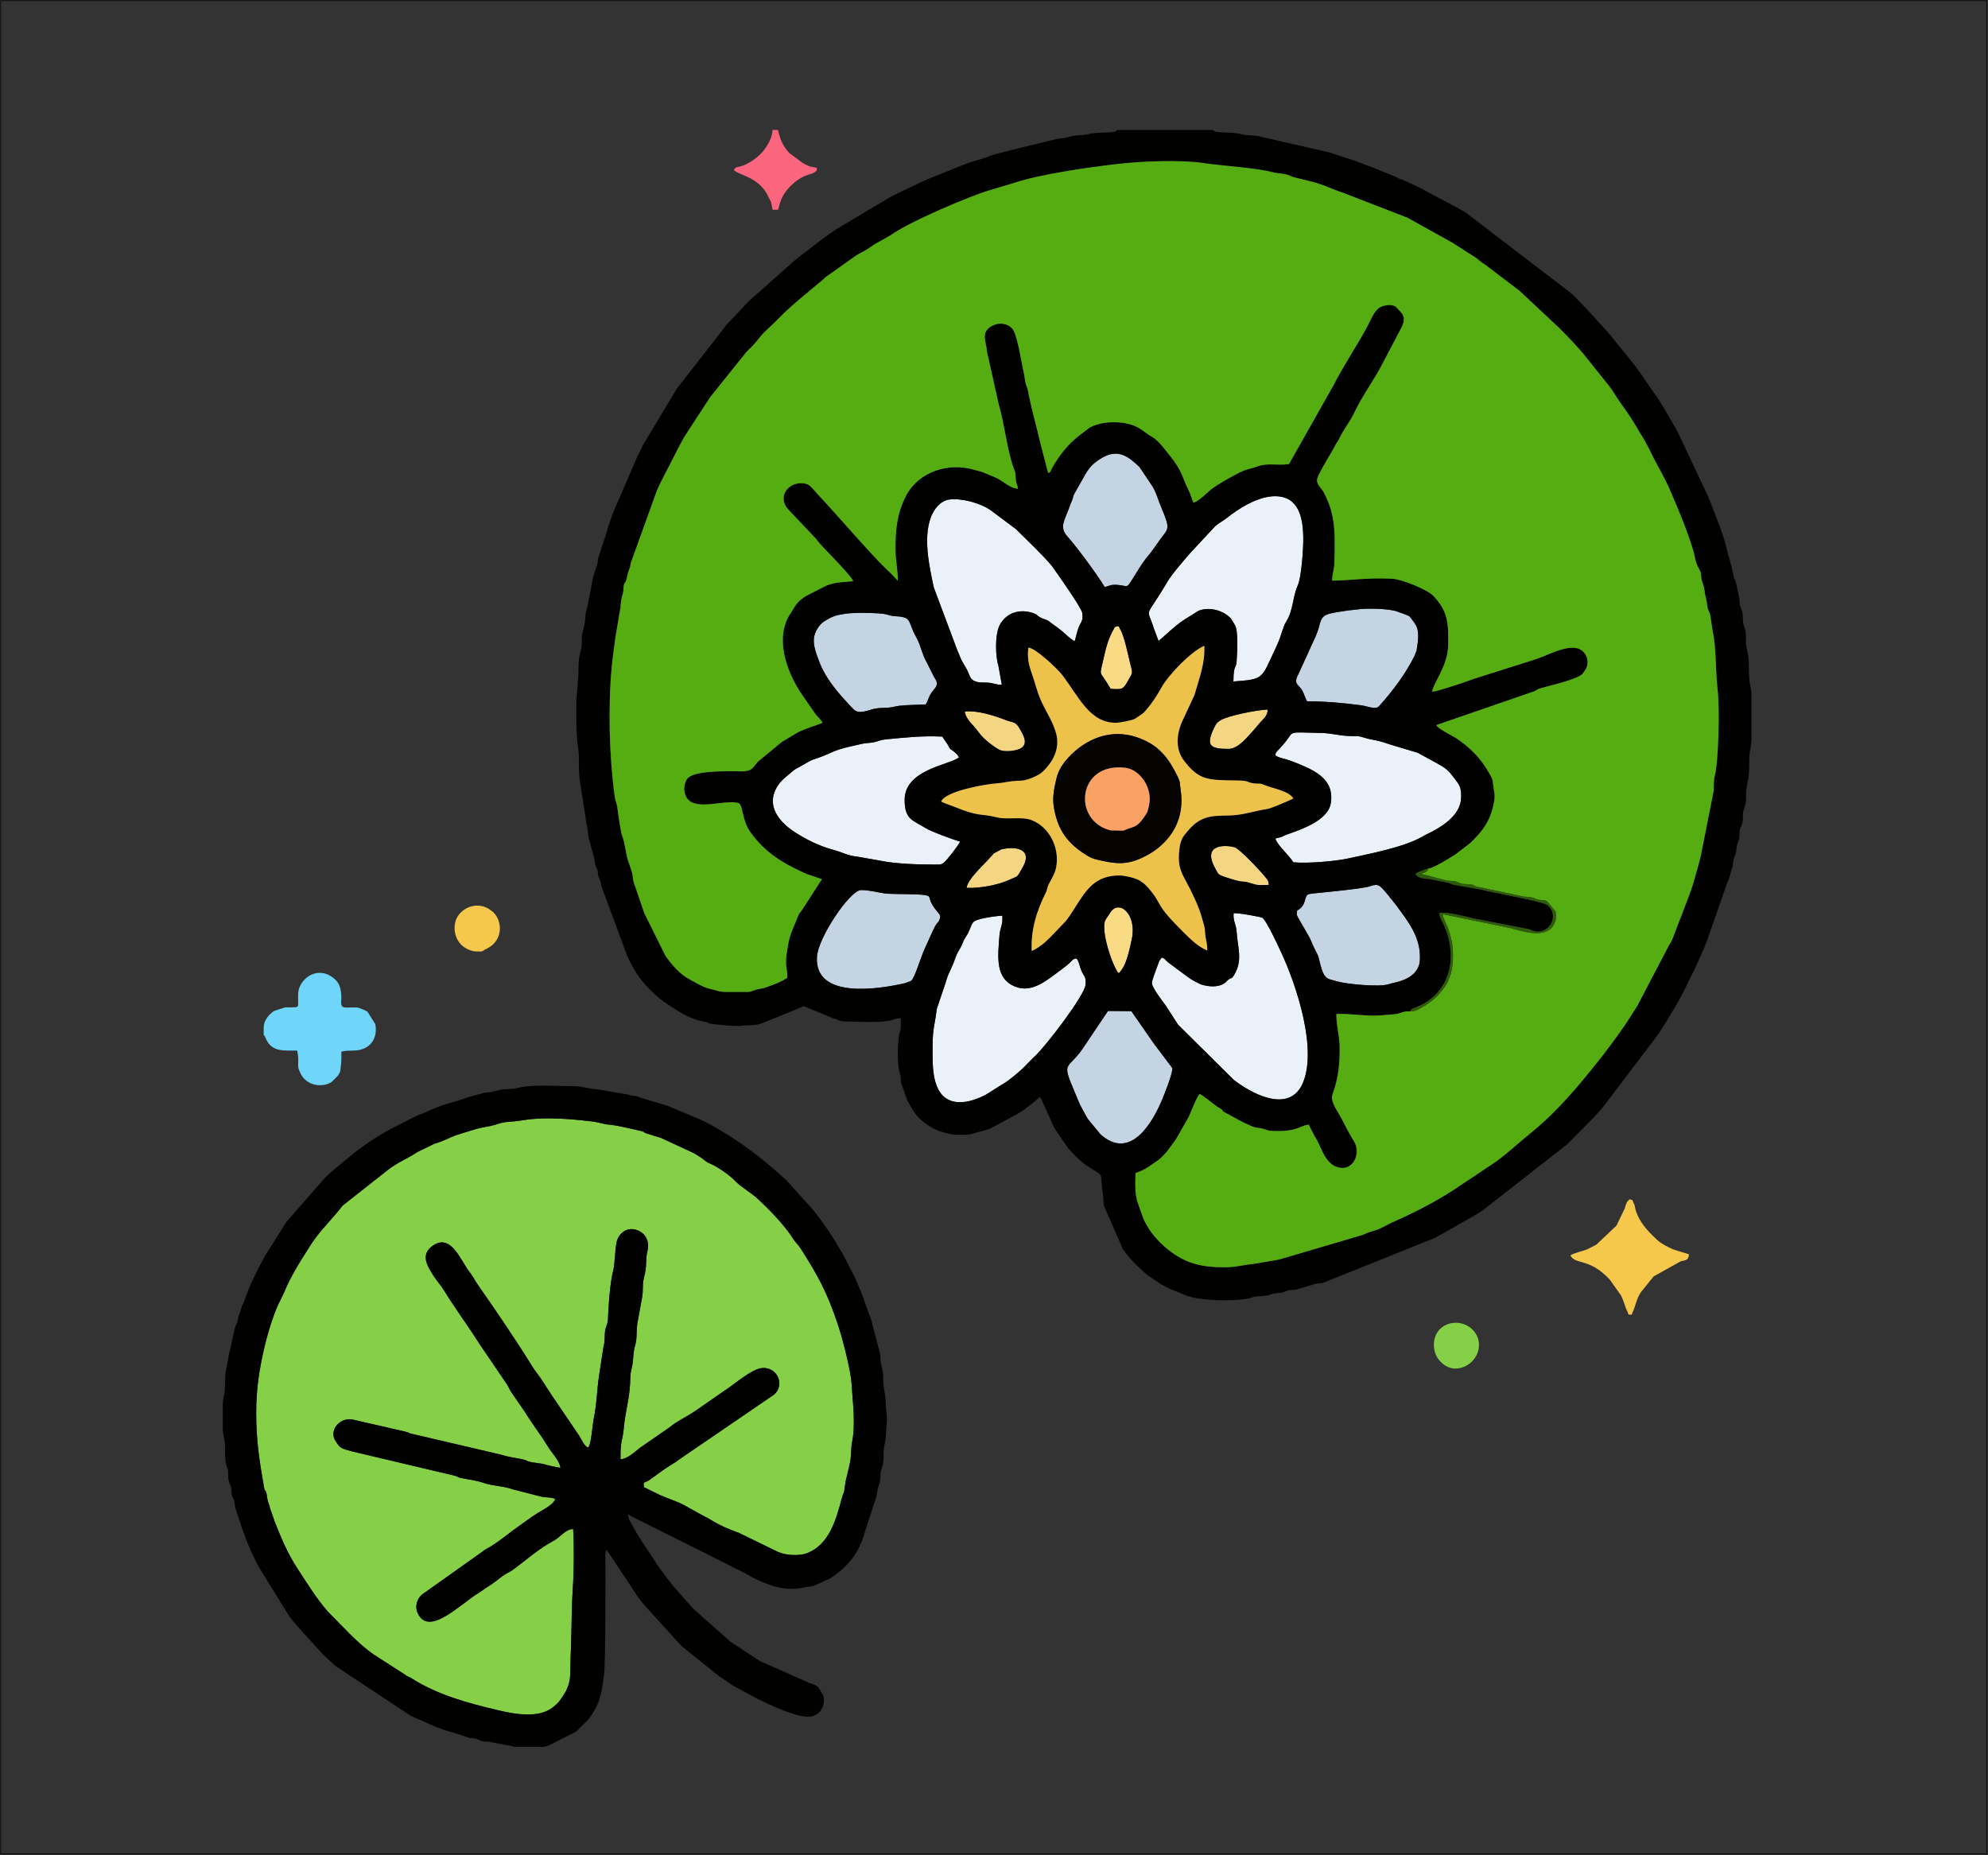<?xml version="1.0" encoding="UTF-8" standalone="no"?><!DOCTYPE svg PUBLIC "-//W3C//DTD SVG 1.1//EN" "http://www.w3.org/Graphics/SVG/1.1/DTD/svg11.dtd"><svg width="100%" height="100%" viewBox="0 0 1844 1721" version="1.1" xmlns="http://www.w3.org/2000/svg" xmlns:xlink="http://www.w3.org/1999/xlink" xml:space="preserve" xmlns:serif="http://www.serif.com/" style="fill-rule:evenodd;clip-rule:evenodd;stroke-miterlimit:2;"><rect x="0" y="0" width="1844" height="1721" fill="#333333" stroke="none"/><g><rect x="0.634" y="0.634" width="1842.16" height="1719.12" style="fill:none;stroke:#000;stroke-width:0.57px;"/><path d="M1037.62,902.905c7.22,-6.677 9.778,-20.843 12.131,-31.445c5.195,-23.409 -12.019,-37.915 -20.038,-24.63c-1.439,2.383 -3.13,4.389 -4.321,6.599c-4.889,9.075 6.537,43.213 12.228,49.476Z" style="fill:#fadb85;"/><path d="M1030.17,638.98c10.45,0.696 11.554,0.843 15.89,-7.054c4.539,-8.267 4.924,-6.318 2.403,-15.989c-1.86,-7.137 -5.732,-27.164 -9.722,-32.692c-0.559,-0.774 -0.267,-3.514 -3.919,-1.793c-3.176,1.497 0.132,-1.076 -1.611,1.876c-4.439,7.52 -7.115,16.359 -9.021,25.066c-4.284,19.579 -4.712,13.496 2.159,24.283l3.821,6.303Z" style="fill:#fadb85;"/><path d="M896.544,823.621c11.629,0.662 29.233,-2.643 39.041,-7.177c10.116,-4.676 6.714,-1.37 12.315,-10.564c11.093,-18.208 -5.121,-21.246 -19.094,-17.965l-5.89,3.114c-5.559,4.026 1.834,-1.937 -1.595,1.279l-1.38,1.514c-8.098,9.218 -21.977,21.077 -23.397,29.799Z" style="fill:#f4d682;"/><path d="M932.22,667.727c-10.152,-3.951 -25.173,-8.765 -37.271,-7.738c0.114,5.134 6.047,11.331 8.88,14.354l4.514,5.694c4.134,6.123 16.561,14.945 19.781,15.992c5.633,1.832 16.002,0.3 19.57,-2.333c6.246,-4.609 0.91,-12.717 -1.371,-16.885c-4.407,-8.049 -5.964,-5.915 -14.103,-9.084Z" style="fill:#f4d682;"/><path d="M1176.98,820.893c-0.593,-4.57 -1.065,-4.408 -3.777,-7.845c-4.011,-5.084 -23.389,-25.653 -27.979,-27.068c-5.951,-1.834 -30.592,-4.485 -18.593,18.589c4.019,7.73 3.713,6.529 8.329,8.6l8.311,2.646c10.929,3.147 8.744,1.35 13.842,2.642c8.665,2.194 6.106,3.054 19.867,2.436Z" style="fill:#f4d682;"/><path d="M1139.62,694.757c8.998,0.004 18.031,-11.741 23.941,-18.273l3.726,-4.377c4.153,-5.235 8.44,-7.333 8.6,-13.857c-9.708,0.146 -37.206,5.828 -43.705,9.871c-3.685,2.292 -4.372,3.563 -6.351,7.743c-7.58,16.015 -3.108,18.884 13.789,18.893Z" style="fill:#f4d682;"/><path d="M1456.62,1164.58c4.835,9.136 17.213,1.817 36.549,22.451l10.382,14.618c3.808,8.102 3.346,9.831 5.957,15.043c1.794,3.579 -0.697,2.487 4.112,2.887c0.646,-2.769 0.648,-1.84 1.672,-4.328c1.676,-4.076 2.803,-10.453 6.633,-16.367l11.606,-14.394c0.144,-0.146 0.35,-0.359 0.494,-0.505l25.032,-13.968c5.08,-1.073 7.117,-1.068 7.563,-6.437l-14.499,-4.501c-5.174,-2.292 -11.112,-5.25 -15.096,-8.905l-1.016,-0.983c-8.248,-7.743 -16.297,-16.556 -19.133,-27.868c-0.943,-3.762 0.1,-1.934 -1.628,-5.371c-1.594,-3.171 0.41,-2.294 -3.628,-3.372c-2.48,1.817 -3.295,3.723 -4.55,8.449l-7.489,15.511c-0.119,0.177 -0.282,0.422 -0.403,0.598l-18.484,17.515l-8.621,4.38c-4.281,1.635 -12.267,3.414 -15.453,5.547Z" style="fill:#f5c84c;"/><path d="M440.626,882.577c8.915,0 4.151,0.83 11.283,-2.717c14.327,-7.123 14.703,-24.42 5.861,-33.428c-0.144,-0.147 -0.35,-0.36 -0.498,-0.502l-4.075,-2.925c-0.192,-0.11 -0.446,-0.252 -0.641,-0.359c-9.1,-5.001 -20.317,-2.437 -26.951,5.91c-6.649,8.366 -5.41,25.106 7.427,31.614c1.805,0.915 5.587,2.407 7.594,2.407Z" style="fill:#f5c84c;"/><path d="M871.273,853.577c1.277,-3.179 1.045,-4.582 -0.867,-6.754c-12.095,-13.735 -4.767,-15.054 -12.156,-16.419c-7.65,-1.414 -30.389,-0.626 -37.591,-1.613c-5.962,-0.816 -14.854,-3.254 -22.047,-3.117c-10.201,0.195 -39.752,43.955 -40.848,61.856c-2.442,39.859 57.509,30.107 82.087,24.426l5.189,-1.981c3.261,-2.456 8.13,-18.959 11.625,-27.476l8.076,-17.898c4.664,-10.306 5.263,-7.868 6.532,-11.024Z" style="fill:#c4d4e2;"/><path d="M1203.2,844.577c-0.374,3.55 -0.825,3.577 0.831,6.634l8.388,14.632c3.658,5.78 3.793,7.979 6.791,14.068c1.334,2.711 3.339,5.977 3.997,8.817c4.804,20.765 6.778,18.693 17.334,21.752c8.241,2.389 38.515,5.445 47.657,2.544l2.35,-0.695c7.35,-1.691 17.637,-4.087 23.034,-11.8c2.056,-2.938 3.21,-5.463 3.455,-9.881c1.213,-21.844 -11.789,-36.611 -21.757,-50.632l-8.496,-10.621c-6.835,-7.806 -7.718,-10.161 -15.8,-7.331c-8.539,2.99 -55.655,6.615 -57.374,7.453c-4.461,2.178 -1.291,10.427 -10.41,15.06Z" style="fill:#c4d4e2;"/><path d="M1024.66,544.526c4.7,-0.962 4.937,-2.41 11.945,-1.929c10.705,0.735 7.389,4.903 16.413,-9.545c6.424,-10.285 6.916,-11.402 14.481,-20.544c0.131,-0.158 0.324,-0.383 0.452,-0.543l8.308,-11.731c7.33,-10.05 9.77,-8.772 1.03,-29.205c-2.801,-6.547 -4.406,-13.153 -7.928,-19.27l-12.372,-18.485c-10.455,-10.031 -20.051,-17.365 -35.101,-8.39c-11.241,6.704 -13.046,11.464 -19.406,22.594c-11.233,19.657 -3.903,7.171 -9.901,21.175l-1.081,2.971c-3.908,10.713 -9.144,17.428 -1.654,25.739c8.291,9.201 27.717,35.331 34.814,47.163Z" style="fill:#c4d4e2;"/><path d="M1006.5,969.437c-1.699,2.402 -3.104,4.822 -5.379,7.63c-12.079,14.907 -15.472,9.429 -4.834,34.682c6.6,15.669 3.838,10.415 12.775,26.339l11.809,14.276c26.945,24.137 47.314,-9.107 56.878,-31.775c1.981,-4.696 10.303,-25.266 9.637,-29.774l-16.775,-22.308c-0.301,-0.407 -1.346,-1.849 -1.687,-2.371l-19.537,-28.13l-21.637,-0.193l-21.25,31.624Z" style="fill:#c4d4e2;"/><path d="M1212.43,650.615c17.828,0.025 32.093,1.402 48.658,3.462c4.894,0.609 7.419,1.669 10.848,2.24c5.872,0.976 6.212,-0.016 9.124,-3.32c12.176,-13.816 22.724,-28.141 31.098,-44.697l1.837,-4.875c3.525,-19.946 0.212,-22.965 -5.323,-30.022c-1.691,-2.156 -0.487,-1.288 -3.052,-2.544l-5.185,-1.991c-2.439,-0.823 -2.314,-0.735 -4.49,-1.598c-6.736,-2.67 -27.591,-3.229 -35.744,-2.058c-3.946,0.566 -7.413,0.691 -11.454,1.331c-18.617,2.946 -22.279,2.713 -24.856,13.336c-1.757,7.246 -4.316,12.26 -7.342,18.606c-1.437,3.013 -2.537,6.032 -3.989,8.946l-7.893,17.225c-6.009,11.374 0.471,9.208 4.128,17.648c1.56,3.601 1.997,5.492 3.635,8.311Z" style="fill:#c4d4e2;"/><path d="M858.625,653.505c1.298,-1.573 2.883,-6.58 4.148,-8.88c1.65,-2.998 4.914,-6.365 5.503,-7.622c1.972,-4.209 -0.579,-6.522 -2.238,-9.721l-6.703,-13.37c-4.039,-6.768 -5.35,-15.655 -9.392,-22.7c-8.192,-14.277 -3.45,-18.653 -18.306,-19.494c-10.757,-0.609 -5.079,-2.581 -23.007,-3.01c-8.404,-0.201 -17.365,-0.424 -25.073,0.728c-8.773,1.312 -12.02,2.658 -18.522,6.629c-5.764,3.521 -9.418,10.676 -10.044,15.582c-0.963,7.544 2.648,15.944 4.547,21.203c6.274,17.376 19.476,31.865 31.938,44.89c5.252,5.49 12.969,1.183 19.814,-0.281c4.164,-0.891 8.045,-0.657 12.347,-0.962c4.549,-0.321 6.91,-1.402 11.052,-1.818c8.043,-0.808 15.523,-0.781 23.936,-1.174Z" style="fill:#c4d4e2;"/><path d="M1249.73,796.513c20.52,-4.471 52.045,-10.382 69.505,-20.318c0.188,-0.106 0.436,-0.262 0.621,-0.368l2.466,-1.365c13.86,-6.619 32.734,-17.409 32.99,-34.861c0.153,-10.503 -1.946,-11.857 -7.907,-19.678c-5.204,-6.828 -7.979,-8.094 -15.042,-12.146l-17.291,-9.444l-26.372,-7.913c-12.187,-4.32 -14.844,-3.687 -21.141,-5.522c-10.699,-3.117 -5.806,-1.491 -17.968,-2.216c-8.854,-0.529 -14.891,-2.54 -23.923,-2.724c-34.637,-0.705 -23.682,-2.418 -35.186,10.457c-1.451,1.623 -2.671,3.083 -4.226,4.771c-1.72,1.869 -3.059,2.42 -3.299,5.391c2.537,2.559 7.869,2.66 16.609,6.083c17.172,6.724 35.272,14.226 35.288,32.909c0.007,8.481 -2.44,12.333 -6.555,16.695c-10.286,10.903 -33.764,17.167 -37.113,18.885c-0.182,0.093 -0.408,0.268 -0.595,0.362c-4.132,2.088 -5.188,1.33 -7.579,2.449c2.174,6.689 12.372,14.957 16.615,21.936c12.474,1.317 38.576,-0.871 50.103,-3.383Z" style="fill:#eaf1f9;"/><path d="M890.552,780.698c-5.952,-1.583 -27.425,-9.546 -32.325,-12.692c-10.919,-7.012 -19.349,-7.364 -19.097,-26.447c0.372,-28.068 42.525,-32.079 50.39,-38.982c-1.004,-2.019 -2.074,-3.155 -4.062,-4.877c-4.466,-3.867 -3.101,-0.869 -5.794,-5.897c-0.112,-0.208 -0.226,-0.487 -0.343,-0.696l-5.35,-7.813c-19.634,-0.879 -34.372,0.904 -52.21,2.564c-5.178,0.481 -6.653,1.672 -10.913,2.652c-3.931,0.905 -7.561,0.549 -11.68,1.58c-7.689,1.926 -14.104,2.962 -20.999,5.202c-6.123,1.988 -12.778,5.653 -19.165,7.746c-4.452,1.458 -5.77,1.769 -9.258,3.754l-8.369,4.764c-4.087,2.025 -4.838,2.734 -8.181,5.592c-5.443,4.652 -8.817,6.874 -12.307,12.588c-10.811,17.703 1.959,32.928 16.295,42.206c10.589,6.854 23.153,13.16 36.551,16.65c7.325,1.908 12.699,5.302 20.877,6.002l22.247,3.909c14.01,2.884 34.392,3.528 49.766,3.528c5.728,0 6.425,0.363 9.828,-2.62c1.73,-1.517 13.186,-15.815 14.099,-18.713Z" style="fill:#eaf1f9;"/><path d="M998.626,889.163c-4.58,0.735 -3.323,1.421 -6.89,4.484c-2.26,1.942 -3.675,3.094 -6.112,4.902c-13.694,10.165 -27.927,23.112 -43.893,16.732c-18.633,-7.447 -16.3,-26.963 -14.639,-47.643c0.576,-7.176 3.302,-9.657 2.632,-18.201c-5.451,0.232 -24.248,2.583 -27.046,6.168c-2.685,3.438 -2.662,7.199 -6.699,13.303c-0.811,1.226 -0.948,1.399 -1.542,2.504c-1.151,2.142 -1.341,3.193 -2.466,5.668c-1.79,3.939 -3.832,5.793 -5.66,11.211c-1.148,3.407 -2.994,7.982 -4.616,11.396c-2.134,4.49 -2.963,6.166 -4.443,11.543l-8.238,24.363c-2.933,21.921 -4.209,16.93 -3.972,44.984c0.136,16.091 1.83,40.468 23.573,41.841c9.553,0.603 19.362,-3.545 25.935,-6.968l19.646,-12.353c6.054,-4.497 12.458,-9.712 17.704,-15.241c2.787,-2.936 5.093,-5.296 7.993,-8c10.607,-9.887 46.122,-56.385 46.99,-66.228c0.708,-8.036 -1.461,-7.716 -3.54,-12.554c-2.147,-4.995 -2.447,-9.162 -4.717,-11.911Z" style="fill:#eaf1f9;"/><path d="M1207.67,1006.42c15.123,-31.241 -4.82,-92.027 -19.532,-123.464c-2.321,-4.96 -13.402,-29.188 -17.195,-31.554c-1.279,-0.798 -22.262,-4.714 -26.697,-4.231c-0.591,7.778 2.388,10.067 2.823,17.396c0.805,13.562 5.366,24.71 -0.947,37.28c-4.198,8.357 -4.049,3.768 -7.985,8.131c-5.073,5.622 -13.682,5.993 -22.399,3.769c-3.489,-0.89 -11.15,-5.244 -13.885,-7.366l-18.391,-13.674c-3.835,-3.163 -1.974,-2.999 -5.836,-4.437l-1.426,1.918c-0.169,0.242 -0.671,0.943 -0.826,1.197l-2.174,5.737c-1.179,3.516 -5.022,12.675 -4.684,15.298c0.56,4.354 9.366,15.831 12.82,20.451l11.374,17.671l51.715,51.235c14.936,11.546 47.353,30.078 61.772,7.327c0.164,-0.259 0.621,-1.032 0.771,-1.306l0.702,-1.378Z" style="fill:#eaf1f9;"/><path d="M996.846,594.796c1.431,-4.393 1.975,-8.471 3.897,-13.305c1.682,-4.231 4.242,-5.337 3.124,-12.917c-0.707,-4.79 -23.035,-36.381 -27.594,-42.718c-0.119,-0.166 -0.3,-0.398 -0.422,-0.56c-0.123,-0.162 -0.31,-0.392 -0.436,-0.551c-6.765,-8.589 -24.93,-25.749 -33.063,-33.888l-23.434,-17.543c-9.637,-6.702 -26.857,-11.387 -38.285,-9.93c-8.461,1.079 -14.483,9.221 -17.11,16.191c-7.41,19.665 -1.588,45.423 2.566,65.262l22.112,58.981c4.656,10.102 0.056,2.553 8.361,16.766c2.152,3.683 2.877,8.349 5.666,10.285c0.941,0.653 3.866,1.854 5.505,2.07c2.225,0.292 5.557,0.172 7.93,0.292c6.367,0.324 8.294,2.244 13.577,1.96l-3.24,-18.11c-2.409,-6.598 -3.738,-28.925 1.803,-38.191c6.621,-11.07 18.591,-14.129 30.536,-10.152c4.471,1.489 2.271,1.699 6.803,4.134c3.137,1.685 4.445,1.49 7.241,3.069l9.778,7.206c1.148,0.884 1.567,1.241 2.75,2.185c3.961,3.163 7.449,7.29 11.935,9.464Z" style="fill:#eaf1f9;"/><path d="M1144.06,632.193c28.434,-2.078 25.71,-2.349 38.249,-28.956c6.728,-14.277 4.742,-12.356 9.253,-23.994l2.078,-3.587c5.872,-9.857 5.513,-22.41 10.188,-32.816c3.292,-7.326 5.124,-33.017 5.048,-43.263c-0.14,-19.023 -3.977,-39.292 -26.25,-39.253c-16.93,0.03 -35.35,12.762 -44.864,20.3c-3.44,2.726 -6.912,4.454 -10.134,7.032l-23.113,24.813c-5.736,6.62 -17.26,19.748 -21.66,27.214c-21.528,36.522 -19.215,21.879 -12.588,43.266l4.336,11.621c2.001,-1.184 16.008,-14.79 23.513,-19.438l13.446,-8.434c9.784,-4.083 22.624,-0.602 29.524,6.407c0.199,0.203 0.718,0.828 0.894,1.056l3.441,5.597c3.508,5.698 2.048,27.336 1.604,33.824c-0.511,7.465 -2.813,2.133 -2.965,18.611Z" style="fill:#eaf1f9;"/><path d="M237.631,1311.58c0.067,25.524 3.301,45.467 7.244,67.925c0.896,5.101 0.846,1.265 2.167,5.512c0.688,2.214 0.631,4.52 1.267,6.916c0.732,2.761 1.38,3.663 2.125,7.017l4.355,12.56c6.575,16.41 11.427,28.664 21.578,44.264c8.888,13.661 17.327,27.252 27.801,39.301l20.28,20.677c7.177,6.939 13.657,13.173 22.63,19.363l27.433,17.626c0.547,0.39 2.817,1.938 2.997,2.041l2.058,1.025c0.209,0.105 0.482,0.213 0.687,0.318c2.763,1.406 0.173,-0.024 2.481,1.419c23.901,14.944 51.29,22.354 78.957,28.918c15.519,3.683 37.242,7.734 50.569,-2.233c6.656,-4.978 7.684,-7.581 11.936,-14.165c0.156,-0.24 0.567,-0.773 1.126,-2.032c3.064,-6.892 3.685,-10.983 3.725,-19.452c0.043,-9.124 0.54,-17.727 0.76,-25.956c0.479,-17.909 0.488,-34.66 1.599,-51.169c0.969,-14.396 1.136,-38.644 0.231,-52.997c-7.308,0.065 -11.855,7.642 -18.153,10.886c-13.256,6.829 -26.293,18.658 -38.506,27.47c-1.196,0.863 -3.669,2.012 -5.192,2.91c-5.954,3.512 -10.976,8.501 -16.965,11.997c-3.507,2.048 -5.22,3.812 -9.007,6.098c-16.79,10.131 -46.035,40.893 -56.31,18.758c-3.181,-6.853 -0.35,-14.558 5.028,-18.17l54.338,-38.57c3.293,-2.732 4.638,-2.992 8.62,-5.454c9.41,-5.819 16.303,-12.022 26.069,-18.853c5.897,-4.126 10.505,-7.745 17.103,-11.903c4.505,-2.839 14.815,-7.818 16.372,-13.047c-4.172,-1.975 -8.025,-1.097 -13.222,-2.252l-26.153,-6.72c-8.555,-3.214 -18.455,-2.948 -27.172,-5.986c-6.494,-2.263 -14.05,-3.19 -20.673,-4.469c-3.612,-0.698 -3.044,-1.548 -6.372,-2.285l-94.63,-22.387c-8.904,-2.579 -11.267,-2.286 -15.489,-9.689c-0.143,-0.252 -0.608,-0.891 -0.748,-1.16c-5.374,-10.299 6.456,-22.1 18.284,-18.369l47.213,10.831c4.247,1.109 2.433,1.446 6.666,2.17l81.878,19.154c6.957,2.289 13.15,2.858 19.995,4.321c4.479,0.958 2.901,1.349 6.331,2.231c4.862,1.251 10.133,1.26 14.767,2.602c4.324,1.252 9.71,2.335 14.062,3.091c-0.318,-6.146 -8.227,-14.181 -11.498,-19.636c-6.53,-10.891 -15.652,-22.537 -21.175,-31.913l-12.645,-18.341c-1.563,-2.174 -2.765,-5.273 -3.959,-7.129l-25.863,-38.083c-10.813,-17.141 -22.871,-33.24 -33.487,-50.579c-2.522,-4.119 -5.406,-6.817 -8.768,-12.077c-6.321,-9.889 -12.703,-20.135 -0.844,-28.385c16.8,-11.688 25.827,13.938 33.479,23.729c3.629,4.644 4.984,7.942 8.292,12.684c17.072,24.466 34.769,50.373 50.788,76.265c2.57,4.154 5.5,7.292 8.65,12.207c3.071,4.792 5.617,8.688 8.684,13.401l25.442,37.516c1.996,3.045 4.581,9.054 7.567,11.03c2.172,1.438 -0.758,1.184 1.232,0.191c2.574,-1.489 4.027,-21.688 4.905,-25.726c2.956,-13.604 3.097,-27.357 5.127,-40.981l4.13,-26.788c1.671,-5.945 0.604,-8.442 1.477,-14.553c0.708,-4.957 2.498,-5.306 2.653,-11.849c0.225,-9.542 2.15,-34.3 4.598,-43.031c2.017,-7.195 1.587,-19.289 3.492,-27.733c1.589,-7.045 9.096,-14.385 18.973,-10.703c7.897,2.943 11.743,10.468 9.528,19.404c-1.248,5.037 -1.08,8.254 -1.365,14.018c-0.279,5.654 -1.529,8.321 -2.398,13.255c-0.828,4.7 -0.234,9.682 -0.944,14.354l-4.721,25.773c-0.778,5.141 -0.319,10.469 -1.001,15.41c-0.531,3.85 -1.979,7.216 -2.435,12.255c-0.445,4.909 -0.651,9.628 -1.864,14.101c-1.233,4.543 -1.154,8.41 -1.368,13.862c-0.516,13.156 -4.515,26.565 -5.805,40.903c-1.093,12.146 -3.336,11.87 -3.063,29.139c6.099,0.051 13.617,-7.112 17.732,-10.358l27.193,-18.813c7.77,-6.543 16.942,-10.313 25.035,-16.034l25.353,-17.621c9.497,-5.788 26.483,-21.469 36.685,-21.807c13.863,-0.458 20.646,15.964 10.278,24.821l-86.1,58.851c-6.462,4.877 -11.135,7.153 -17.453,11.636l-12.151,8.795c-2.324,1.512 -2.87,1.218 -5.067,2.457l0.133,4.002l14.794,7.253c0.209,0.098 0.484,0.201 0.699,0.297c7.526,3.363 15.811,5.715 22.747,9.651l17.267,9.581c3.153,1.535 4.654,2.316 7.817,4.264c7.797,4.804 15.672,8.083 24.738,11.325l36.413,17.716c7.067,3.277 19.89,3.951 27.15,1.068c20.547,-8.161 26.761,-31.227 32.202,-51.631c1.376,-5.161 1.849,-2.851 2.525,-9.498c0.967,-9.519 5.111,-19.661 5.82,-30.029c0.292,-4.274 0.091,-7.424 0.869,-11.235c3.545,-17.349 0.658,-37.371 -0.351,-54.65c-0.705,-12.056 -8.349,-41.995 -12.877,-55.479c-9.665,-28.776 -17.847,-44.145 -34.259,-69.843c-2.59,-4.057 -4.898,-5.673 -7.35,-9.55c-7.845,-12.404 -21.525,-26.42 -32.45,-36.595c-6.23,-5.802 -14.494,-10.183 -20.665,-16.275l-0.997,-1.001c-0.144,-0.146 -0.344,-0.36 -0.489,-0.506c-4.65,-4.708 -16.001,-12.526 -22.325,-15.095c-5.866,-2.384 -3.126,-2.957 -15.625,-9.966l-28.701,-13.266c-0.183,-0.093 -0.418,-0.252 -0.605,-0.34l-12.917,-4.03c-5.717,-1.777 -0.965,-1.398 -6.212,-2.561c-9.169,-2.032 -20.437,-5.06 -29.809,-5.907c-5.385,-0.486 -8.754,-2.114 -14.858,-2.856c-20.04,-2.437 -44.531,-4.555 -64.748,-1.209c-5.043,0.834 -9.393,1.208 -15.445,1.66c-4.387,0.327 -8.737,2.326 -13.954,3.515c-3.269,0.745 -11.09,1.953 -14.274,3.019c-8.295,2.779 -17.331,4.782 -25.338,8.581c-4.799,2.277 -7.605,3.317 -13.111,5.05l-16.005,7.787c-0.171,0.114 -0.401,0.298 -0.575,0.413c-9.248,6.099 -17.922,9.178 -27.337,16.682l-41.3,32.562c-7.158,9.85 -21.31,23.448 -29.217,35.945c-9.051,14.303 -18.55,28.74 -24.905,44.403l-3.109,6.554c-6.114,11.097 -12.117,31.342 -15.104,44.106c-4.893,20.915 -7.78,39.43 -7.721,62.088Z" style="fill:#86d047;"/><path d="M1349.62,1269.58c17.474,0 28.818,-20.09 18.053,-34.053c-11.932,-15.475 -39.638,-9.038 -37.532,14.519c1.06,11.85 11.408,19.534 19.479,19.534Z" style="fill:#86d047;"/><path d="M1027.75,937.813l21.637,0.193l19.537,28.13c0.341,0.522 1.386,1.964 1.687,2.371l16.775,22.308c0.666,4.508 -7.656,25.078 -9.637,29.774c-9.564,22.668 -29.933,55.912 -56.878,31.775l-11.809,-14.276c-8.937,-15.924 -6.175,-10.67 -12.775,-26.339c-10.638,-25.253 -7.245,-19.775 4.834,-34.682c2.275,-2.808 3.68,-5.228 5.379,-7.63l21.25,-31.624Zm9.873,-34.908c-5.691,-6.263 -17.117,-40.401 -12.228,-49.476c1.191,-2.21 2.882,-4.216 4.321,-6.599c8.019,-13.285 25.233,1.221 20.038,24.63c-2.353,10.602 -4.911,24.768 -12.131,31.445Zm-38.999,-13.742c2.27,2.749 2.57,6.916 4.717,11.911c2.079,4.838 4.248,4.518 3.54,12.554c-0.868,9.843 -36.383,56.341 -46.99,66.228c-2.9,2.704 -5.206,5.064 -7.993,8c-5.246,5.529 -11.65,10.744 -17.704,15.241l-19.646,12.353c-6.573,3.423 -16.382,7.571 -25.935,6.968c-21.743,-1.373 -23.437,-25.75 -23.573,-41.841c-0.237,-28.054 1.039,-23.063 3.972,-44.984l8.238,-24.363c1.48,-5.377 2.309,-7.053 4.443,-11.543c1.622,-3.414 3.468,-7.989 4.616,-11.396c1.828,-5.418 3.87,-7.272 5.66,-11.211c1.125,-2.475 1.315,-3.526 2.466,-5.668c0.594,-1.105 0.731,-1.278 1.542,-2.504c4.037,-6.104 4.014,-9.865 6.699,-13.303c2.798,-3.585 21.595,-5.936 27.046,-6.168c0.67,8.544 -2.056,11.025 -2.632,18.201c-1.661,20.68 -3.994,40.196 14.639,47.643c15.966,6.38 30.199,-6.567 43.893,-16.732c2.437,-1.808 3.852,-2.96 6.112,-4.902c3.567,-3.063 2.31,-3.749 6.89,-4.484Zm145.619,-41.997c4.435,-0.483 25.418,3.433 26.697,4.231c3.793,2.366 14.874,26.594 17.195,31.554c14.712,31.437 34.655,92.223 19.532,123.464l-0.702,1.378c-0.15,0.274 -0.607,1.047 -0.771,1.306c-14.419,22.751 -46.836,4.219 -61.772,-7.327l-51.715,-51.235l-11.374,-17.671c-3.454,-4.62 -12.26,-16.097 -12.82,-20.451c-0.338,-2.623 3.505,-11.782 4.684,-15.298l2.174,-5.737c0.155,-0.254 0.657,-0.955 0.826,-1.197l1.426,-1.918c3.862,1.438 2.001,1.274 5.836,4.437l18.391,13.674c2.735,2.122 10.396,6.476 13.885,7.366c8.717,2.224 17.326,1.853 22.399,-3.769c3.936,-4.363 3.787,0.226 7.985,-8.131c6.313,-12.57 1.752,-23.718 0.947,-37.28c-0.435,-7.329 -3.414,-9.618 -2.823,-17.396Zm-272.972,6.411c-1.269,3.156 -1.868,0.718 -6.532,11.024l-8.076,17.898c-3.495,8.517 -8.364,25.02 -11.625,27.476l-5.189,1.981c-24.578,5.681 -84.529,15.433 -82.087,-24.426c1.096,-17.901 30.647,-61.661 40.848,-61.856c7.193,-0.137 16.085,2.301 22.047,3.117c7.202,0.987 29.941,0.199 37.591,1.613c7.389,1.365 0.061,2.684 12.156,16.419c1.912,2.172 2.144,3.575 0.867,6.754Zm331.929,-9c9.119,-4.633 5.949,-12.882 10.41,-15.06c1.719,-0.838 48.835,-4.463 57.374,-7.453c8.082,-2.83 8.965,-0.475 15.8,7.331l8.496,10.621c9.968,14.021 22.97,28.788 21.757,50.632c-0.245,4.418 -1.399,6.943 -3.455,9.881c-5.397,7.713 -15.684,10.109 -23.034,11.8l-2.35,0.695c-9.142,2.901 -39.416,-0.155 -47.657,-2.544c-10.556,-3.059 -12.53,-0.987 -17.334,-21.752c-0.658,-2.84 -2.663,-6.106 -3.997,-8.817c-2.998,-6.089 -3.133,-8.288 -6.791,-14.068l-8.388,-14.632c-1.656,-3.057 -1.205,-3.084 -0.831,-6.634Zm-306.658,-20.956c1.42,-8.722 15.299,-20.581 23.397,-29.799l1.38,-1.514c3.429,-3.216 -3.964,2.747 1.595,-1.279l5.89,-3.114c13.973,-3.281 30.187,-0.243 19.094,17.965c-5.601,9.194 -2.199,5.888 -12.315,10.564c-9.808,4.534 -27.412,7.839 -39.041,7.177Zm280.435,-2.728c-13.761,0.618 -11.202,-0.242 -19.867,-2.436c-5.098,-1.292 -2.913,0.505 -13.842,-2.642l-8.311,-2.646c-4.616,-2.071 -4.31,-0.87 -8.329,-8.6c-11.999,-23.074 12.642,-20.423 18.593,-18.589c4.59,1.415 23.968,21.984 27.979,27.068c2.712,3.437 3.184,3.275 3.777,7.845Zm-286.427,-40.195c-0.913,2.898 -12.369,17.196 -14.099,18.713c-3.403,2.983 -4.1,2.62 -9.828,2.62c-15.374,0 -35.756,-0.644 -49.766,-3.528l-22.247,-3.909c-8.178,-0.7 -13.552,-4.094 -20.877,-6.002c-13.398,-3.49 -25.962,-9.796 -36.551,-16.65c-14.336,-9.278 -27.106,-24.503 -16.295,-42.206c3.49,-5.714 6.864,-7.936 12.307,-12.588c3.343,-2.858 4.094,-3.567 8.181,-5.592l8.369,-4.764c3.488,-1.985 4.806,-2.296 9.258,-3.754c6.387,-2.093 13.042,-5.758 19.165,-7.746c6.895,-2.24 13.31,-3.276 20.999,-5.202c4.119,-1.031 7.749,-0.675 11.68,-1.58c4.26,-0.98 5.735,-2.171 10.913,-2.652c17.838,-1.66 32.576,-3.443 52.21,-2.564l5.35,7.813c0.117,0.209 0.231,0.488 0.343,0.696c2.693,5.028 1.328,2.03 5.794,5.897c1.988,1.722 3.058,2.858 4.062,4.877c-7.865,6.903 -50.018,10.914 -50.39,38.982c-0.252,19.083 8.178,19.435 19.097,26.447c4.9,3.146 26.373,11.109 32.325,12.692Zm292.403,-80.121c0.24,-2.971 1.579,-3.522 3.299,-5.391c1.555,-1.688 2.775,-3.148 4.226,-4.771c11.504,-12.875 0.549,-11.162 35.186,-10.457c9.032,0.184 15.069,2.195 23.923,2.724c12.162,0.725 7.269,-0.901 17.968,2.216c6.297,1.835 8.954,1.202 21.141,5.522l26.372,7.913l17.291,9.444c7.063,4.052 9.838,5.318 15.042,12.146c5.961,7.821 8.06,9.175 7.907,19.678c-0.256,17.452 -19.13,28.242 -32.99,34.861l-2.466,1.365c-0.185,0.106 -0.433,0.262 -0.621,0.368c-17.46,9.936 -48.985,15.847 -69.505,20.318c-11.527,2.512 -37.629,4.7 -50.103,3.383c-4.243,-6.979 -14.441,-15.247 -16.615,-21.936c2.391,-1.119 3.447,-0.361 7.579,-2.449c0.187,-0.094 0.413,-0.269 0.595,-0.362c3.349,-1.718 26.827,-7.982 37.113,-18.885c4.115,-4.362 6.562,-8.214 6.555,-16.695c-0.016,-18.683 -18.116,-26.185 -35.288,-32.909c-8.74,-3.423 -14.072,-3.524 -16.609,-6.083Zm-43.33,-5.82c-16.897,-0.009 -21.369,-2.878 -13.789,-18.893c1.979,-4.18 2.666,-5.451 6.351,-7.743c6.499,-4.043 33.997,-9.725 43.705,-9.871c-0.16,6.524 -4.447,8.622 -8.6,13.857l-3.726,4.377c-5.91,6.532 -14.943,18.277 -23.941,18.273Zm-244.676,-34.768c12.098,-1.027 27.119,3.787 37.271,7.738c8.139,3.169 9.696,1.035 14.103,9.084c2.281,4.168 7.617,12.276 1.371,16.885c-3.568,2.633 -13.937,4.165 -19.57,2.333c-3.22,-1.047 -15.647,-9.869 -19.781,-15.992l-4.514,-5.694c-2.833,-3.023 -8.766,-9.22 -8.88,-14.354Zm135.221,-21.009l-3.821,-6.303c-6.871,-10.787 -6.443,-4.704 -2.159,-24.283c1.906,-8.707 4.582,-17.546 9.021,-25.066c1.743,-2.952 -1.565,-0.379 1.611,-1.876c3.652,-1.721 3.36,1.019 3.919,1.793c3.99,5.528 7.862,25.555 9.722,32.692c2.521,9.671 2.136,7.722 -2.403,15.989c-4.336,7.897 -5.44,7.75 -15.89,7.054Zm169.566,101.751c-3.615,1.704 -19.769,8.99 -24.16,9.693c-10.764,1.725 -18.98,4.46 -28.502,5.572c-16.439,1.922 -30.351,-2.928 -44.772,14.229c-4.25,5.056 -7.143,7.521 -8.321,17.504c-1.414,11.986 -0.124,18.541 5.304,28.287c5.083,9.128 13.099,25.468 15.558,35.355c1.508,6.062 2.553,6.601 3.019,14.216c0.419,6.845 2.102,9.319 1.962,16.158c-7.959,-3.186 -15.061,-10.006 -21.236,-16.134c-29.814,-29.588 -18.577,-24.492 -33.274,-41.746c-2.832,-3.324 -6.494,-6.419 -10.63,-8.216c-3.693,-1.605 -11.685,-3.446 -16.026,-3.498c-22.723,-0.275 -31.138,13.465 -41.139,29.161c-0.114,0.179 -0.256,0.44 -0.37,0.622l-1.585,2.517c-2.165,3.181 -4.569,7.107 -7.501,10.561l-13.733,14.314c-1.963,1.705 -3.469,3.388 -5.114,4.835c-2.57,2.259 -9.074,7.098 -12.243,7.969c-0.861,-19.736 4.576,-37.157 13.054,-53.956c1.393,-2.76 0.935,-3.174 2.005,-6.126c1.493,-4.118 6.369,-10.515 7.655,-17.594c3.383,-18.613 -6.736,-37.572 -23.079,-43.758c-8.824,-3.34 -22.945,-0.144 -31.901,-2.464c-15.302,-3.964 -15.244,0.1 -39.809,-9.941c-3.567,-1.459 -8.563,-2.961 -11.901,-4.714c3.775,-9.648 40.575,-16.087 51.658,-16.913c9.22,-0.687 8.442,-1.965 23.026,-2.52c5.627,-0.215 15.776,-4.92 18.828,-7.698c9.826,-8.941 17.295,-21.958 12.909,-36.785c-2.79,-9.433 -6.998,-16.064 -11.034,-23.957c-5.212,-10.191 -6.429,-15.635 -9.529,-25.572c-2.894,-9.279 -6.56,-16.172 -5.013,-29.335c6.551,0.204 26.96,19.563 31.301,25.221c15.949,20.792 25.641,44.879 50.463,44.474c2.345,-0.038 14.519,-2.071 17.272,-3.769l4.191,-2.825c2.185,-1.381 3.612,-2.435 5.359,-4.451c6.762,-7.806 9.978,-13.024 15.413,-22.532c6.008,-10.512 26.395,-32.378 39.234,-37.829c0.751,16.676 -4.699,29.711 -8.432,43.34c-0.83,3.03 -0.975,2.719 -2.326,5.76l-8.238,17.809c-6.724,13.086 -8.646,28.409 0.321,39.888c14.304,18.311 21.789,17.748 50.254,18.156c9.608,0.138 7.773,1.666 14.016,2.614c5.78,0.878 4.906,-0.681 10.359,1.65c7.233,3.093 22.33,5.239 26.707,12.428Zm-341.111,-87.226c-8.413,0.393 -15.893,0.366 -23.936,1.174c-4.142,0.416 -6.503,1.497 -11.052,1.818c-4.302,0.305 -8.183,0.071 -12.347,0.962c-6.845,1.464 -14.562,5.771 -19.814,0.281c-12.462,-13.025 -25.664,-27.514 -31.938,-44.89c-1.899,-5.259 -5.51,-13.659 -4.547,-21.203c0.626,-4.906 4.28,-12.061 10.044,-15.582c6.502,-3.971 9.749,-5.317 18.522,-6.629c7.708,-1.152 16.669,-0.929 25.073,-0.728c17.928,0.429 12.25,2.401 23.007,3.01c14.856,0.841 10.114,5.217 18.306,19.494c4.042,7.045 5.353,15.932 9.392,22.7l6.703,13.37c1.659,3.199 4.21,5.512 2.238,9.721c-0.589,1.257 -3.853,4.624 -5.503,7.622c-1.265,2.3 -2.85,7.307 -4.148,8.88Zm353.805,-2.89c-1.638,-2.819 -2.075,-4.71 -3.635,-8.311c-3.657,-8.44 -10.137,-6.274 -4.128,-17.648l7.893,-17.225c1.452,-2.914 2.552,-5.933 3.989,-8.946c3.026,-6.346 5.585,-11.36 7.342,-18.606c2.577,-10.623 6.239,-10.39 24.856,-13.336c4.041,-0.64 7.508,-0.765 11.454,-1.331c8.153,-1.171 29.008,-0.612 35.744,2.058c2.176,0.863 2.051,0.775 4.49,1.598l5.185,1.991c2.565,1.256 1.361,0.388 3.052,2.544c5.535,7.057 8.848,10.076 5.323,30.022l-1.837,4.875c-8.374,16.556 -18.922,30.881 -31.098,44.697c-2.912,3.304 -3.252,4.296 -9.124,3.32c-3.429,-0.571 -5.954,-1.631 -10.848,-2.24c-16.565,-2.06 -30.83,-3.437 -48.658,-3.462Zm-68.367,-18.422c0.152,-16.478 2.454,-11.146 2.965,-18.611c0.444,-6.488 1.904,-28.126 -1.604,-33.824l-3.441,-5.597c-0.176,-0.228 -0.695,-0.853 -0.894,-1.056c-6.9,-7.009 -19.74,-10.49 -29.524,-6.407l-13.446,8.434c-7.505,4.648 -21.512,18.254 -23.513,19.438l-4.336,-11.621c-6.627,-21.387 -8.94,-6.744 12.588,-43.266c4.4,-7.466 15.924,-20.594 21.66,-27.214l23.113,-24.813c3.222,-2.578 6.694,-4.306 10.134,-7.032c9.514,-7.538 27.934,-20.27 44.864,-20.3c22.273,-0.039 26.11,20.23 26.25,39.253c0.076,10.246 -1.756,35.937 -5.048,43.263c-4.675,10.406 -4.316,22.959 -10.188,32.816l-2.078,3.587c-4.511,11.638 -2.525,9.717 -9.253,23.994c-12.539,26.607 -9.815,26.878 -38.249,28.956Zm-147.217,-37.397c-4.486,-2.174 -7.974,-6.301 -11.935,-9.464c-1.183,-0.944 -1.602,-1.301 -2.75,-2.185l-9.778,-7.206c-2.796,-1.579 -4.104,-1.384 -7.241,-3.069c-4.532,-2.435 -2.332,-2.645 -6.803,-4.134c-11.945,-3.977 -23.915,-0.918 -30.536,10.152c-5.541,9.266 -4.212,31.593 -1.803,38.191l3.24,18.11c-5.283,0.284 -7.21,-1.636 -13.577,-1.96c-2.373,-0.12 -5.705,0 -7.93,-0.292c-1.639,-0.216 -4.564,-1.417 -5.505,-2.07c-2.789,-1.936 -3.514,-6.602 -5.666,-10.285c-8.305,-14.213 -3.705,-6.664 -8.361,-16.766l-22.112,-58.981c-4.154,-19.839 -9.976,-45.597 -2.566,-65.262c2.627,-6.97 8.649,-15.112 17.11,-16.191c11.428,-1.457 28.648,3.228 38.285,9.93l23.434,17.543c8.133,8.139 26.298,25.299 33.063,33.888c0.126,0.159 0.313,0.389 0.436,0.551c0.122,0.162 0.303,0.394 0.422,0.56c4.559,6.337 26.887,37.928 27.594,42.718c1.118,7.58 -1.442,8.686 -3.124,12.917c-1.922,4.834 -2.466,8.912 -3.897,13.305Zm27.817,-50.27c-7.097,-11.832 -26.523,-37.962 -34.814,-47.163c-7.49,-8.311 -2.254,-15.026 1.654,-25.739l1.081,-2.971c5.998,-14.004 -1.332,-1.518 9.901,-21.175c6.36,-11.13 8.165,-15.89 19.406,-22.594c15.05,-8.975 24.646,-1.641 35.101,8.39l12.372,18.485c3.522,6.117 5.127,12.723 7.928,19.27c8.74,20.433 6.3,19.155 -1.03,29.205l-8.308,11.731c-0.128,0.16 -0.321,0.385 -0.452,0.543c-7.565,9.142 -8.057,10.259 -14.481,20.544c-9.024,14.448 -5.708,10.28 -16.413,9.545c-7.008,-0.481 -7.245,0.967 -11.945,1.929Zm283.142,393.726c1.259,-1.507 0.405,-1.94 4.75,-3.494c6.431,-2.301 12.02,-5.692 17.025,-10.178c16.626,-14.904 19.363,-37.194 12.817,-58.713c-0.553,-1.818 -1.529,-3.846 -2.484,-6.395l-0.951,-2.242c-0.1,-0.203 -0.261,-0.438 -0.362,-0.633c-1.1,-2.118 -3.532,-6.299 -3.558,-9.708c6.781,-1.196 24.193,3.162 31.265,5.006l48.299,9.387c6.341,0.505 8.611,4.487 15.819,2.314c11.045,-3.329 13.71,-18.154 4.45,-24.193c-5.475,-3.571 -49.342,-11.023 -60.678,-14.093l-24.473,-4.316c-4.064,-0.584 -2.946,-1.384 -7.324,-2.272l-15.767,-3.187c-5.961,-0.686 -11.273,-0.453 -13.645,-4.958c1.427,-1.495 8.942,-4.036 11.937,-4.88c4.271,0.076 20.608,-10.294 24.814,-12.892l13.671,-10.432c12.408,-11.775 19.825,-21.886 22.678,-40.137c0.835,-5.336 -0.517,-8.782 -0.976,-13.695c-0.615,-6.578 -1.52,-7.135 -3.984,-11.558c-7.489,-13.447 -17.747,-23.758 -30.637,-32.316c-1.633,-1.084 -19.45,-10.167 -17.919,-12.144l90.521,-31.228c0.248,-0.1 0.499,-0.227 0.734,-0.337c0.223,-0.104 0.463,-0.259 0.673,-0.369l2.375,-1.422c4.686,-1.927 35.807,-8.223 41.18,-14.252l2.818,-4.087c4.485,-7.819 -0.209,-18.384 -9.166,-19.703c-11.937,-1.757 -27.072,7.334 -38.428,10.83l-56.412,17.847c-6.63,2.56 -34.62,11.961 -38.363,11.868c0.716,-7.906 14.122,-23.378 14.719,-42.079c0.735,-23.037 -0.933,-33.319 -13.754,-46.896c-5.309,-5.622 -28.841,-15.286 -37.796,-15.793c-23.664,-1.34 -41.598,1.899 -56.05,1.7c0.022,-6.035 1.815,-9.418 2.106,-15.984c0.279,-6.309 0.297,-12.723 0.298,-19.041c0.004,-18.646 -2.156,-31.95 -10.28,-47.068c-1.956,-3.642 -7.146,-7.308 -5.874,-12.464c1.461,-5.926 13.092,-23.664 16.573,-30.848c0.963,-1.986 2.582,-3.768 3.744,-6.251c3.992,-8.527 9.719,-15.11 13.881,-23.923c7.891,-16.705 19.378,-31.539 27.681,-48.318l12.83,-24.469c3.328,-6.979 9.545,-14.167 1.943,-21.613l-3.799,-4.019c-4.109,-2.986 -12.259,-1.449 -15.839,1.227c-4.817,3.6 -8.117,12.437 -10.753,17.354c-9.291,17.337 -21.445,35.019 -31.36,54.483l-41.149,72.847c-10.456,1.546 -19.656,-1.337 -29.022,2.101c-9.192,3.375 -8.981,1.341 -22.331,8.606c-6.038,3.286 -13.574,7.499 -19.404,11.658c-4.322,3.083 -13.316,12.722 -17.922,13.356c-1.566,-3.362 -2.472,-7.689 -4.434,-11.512c-5.868,-11.437 -5.447,-17.045 -16.8,-31.264c-4.601,-5.763 -9.298,-12.536 -15.103,-16.91c-1.867,-1.407 -3.388,-1.97 -4.933,-3.073c-4.564,-3.261 -9.072,-6.922 -14.799,-9.002c-11.306,-4.105 -29.212,-3.964 -40.24,2.256l-8.982,6.859c-10.921,8.351 -18.898,18.503 -25.641,30.338c-1.734,3.042 -0.737,3.166 -3.389,4.945c-0.19,-0.189 -0.452,-0.768 -0.527,-0.605l-7.139,-27.286c-3.438,-15.683 -8.018,-30.224 -11.406,-48.31c-0.744,-3.972 -1.777,-4.718 -2.462,-8.317c-0.745,-3.915 -0.891,-6.289 -1.83,-10.361c-1.824,-7.907 -5.488,-32.261 -9.73,-38.31c-3.786,-5.398 -11.708,-6.79 -17.716,-4.142c-13.059,5.756 -7.081,14.326 -6.25,25.023l10.962,49.111c5.155,17.243 7.789,42.513 13.602,58.21c1.915,5.172 1.525,3.361 1.987,9.697c0.422,5.79 1.549,5.572 2.162,9.717c-6.7,0.095 -13.771,-6.856 -19.007,-9.423c-4.135,-2.028 -6.686,-2.831 -10.484,-4.532c-4.674,-2.094 -5.599,-1.908 -11.408,-3.596c-23.638,-6.872 -51.34,1.599 -63.102,24.444c-8.299,16.117 -9.835,31.889 -9.621,50.384c0.115,9.912 2.591,21.828 2.088,28.102l-4.965,-5.286c-2.374,-2.551 -3.035,-3.045 -5.553,-5.411c-14.282,-13.424 -47.056,-51.865 -63.181,-68.826c-3.039,-3.198 -7.436,-9.463 -11.478,-10.384c-14.468,-3.295 -25.777,9.531 -18.384,21.324c0.13,0.208 1.928,2.42 2.21,2.728l24.304,25.686c2.317,2.343 3.02,3.81 4.979,6.041c4.107,4.679 30.461,30.963 30.64,34.635c-8.863,0.884 -16.651,0.691 -25.009,4.142l-19.107,9.794c-8.238,5.579 -8.828,7.854 -13.628,15.512c-1.489,2.376 -1.102,1.271 -2.624,4.251c-12.126,23.739 0.933,54.072 13.286,71.967l12.297,17.727c2.031,2.827 5.444,5.195 6.38,7.998c-7.557,2.954 -15.345,5.172 -22.695,8.687l-14.949,8.955c-0.227,0.179 -0.876,0.701 -1.1,0.883l-21.347,17.662c-2.595,2.865 -4.183,6.395 -8.027,7.847c-4.373,1.651 -11.202,0.666 -16.208,0.785c-8.78,0.209 -35.651,-0.31 -41.124,7.057c-4.531,6.1 -3.973,18.587 5.085,22.189c11.828,4.704 30.269,-2.382 41.877,0.134c5.308,1.151 3.005,15.141 11.726,27.293c14.145,19.709 30.989,29.213 52.208,38.766l14.029,4.742l-18.342,28.473c-4.211,5.386 -2.906,3.833 -5.624,10.331c-3.142,7.514 -6.318,14.168 -7.646,23.661c-0.742,5.297 -1.713,8.959 -1.67,14.526c0.047,6.231 1.594,8.912 1.105,14.631c-8.706,4.995 -8.982,4.726 -19.414,8.67c-4.344,1.642 -6.431,0.847 -13.403,3.565c-1.935,0.754 -1.508,0.563 -3.645,0.758l-21.154,-0.007c-6.726,-0.237 -6.989,-1.37 -12.102,-2.365c-7.682,-1.494 -13.955,-5.677 -20.104,-8.878c-9.38,-4.882 -16.617,-13.128 -22.663,-21.598c-0.127,-0.177 -0.291,-0.422 -0.414,-0.601l-19.158,-38.596c-0.104,-0.197 -0.281,-0.429 -0.385,-0.619l-9.383,-27.473c-1.506,-3.357 -1.124,-7.314 -2.468,-11.816c-1.201,-4.024 -2.455,-7.085 -3.467,-10.306c-2.104,-6.693 -2.781,-16.193 -5.402,-22.69c-1.132,-2.805 -3.743,-20.605 -4.233,-24.859c-0.651,-5.661 -1.957,-6.772 -2.558,-11.11c-5.2,-37.511 -6.346,-84.438 -2.7,-121.84c0.806,-8.267 1.966,-16.109 3.095,-24.793l4.023,-24.235c1.833,-7.74 0.12,-7.173 3.099,-17.999c0.876,-3.185 0.276,-4.777 0.858,-7.461c0.758,-3.497 1.003,-1.05 2.144,-4.472c1.471,-4.413 0.682,-4.91 3.053,-10.707c1.084,-2.65 0.648,-3 1.379,-5.823l22.816,-63.227c1.128,-3.618 2.614,-6.437 4.105,-9.873l18.635,-36.283c0.113,-0.194 0.257,-0.45 0.37,-0.646c1.894,-3.323 2.635,-5.346 5.054,-8.833l22.495,-34.567c1.061,-1.474 2.065,-2.295 3.099,-3.875l28.456,-35.475c2.611,-3.495 4.244,-4.728 7.254,-7.738c4.59,-4.591 7.962,-10.127 13.127,-14.814c4.829,-4.382 9.072,-8.656 14.233,-13.792c12.282,-12.225 25.367,-22.168 38.068,-33.028l2.608,-2.37c0.071,-0.069 0.255,-0.273 0.327,-0.341l28.777,-20.415c3.271,-2.005 5.846,-3.036 9.168,-5.059c3.055,-1.861 5.196,-3.619 8.423,-5.534l13.969,-7.895c16.216,-11.979 73.927,-36.645 92.06,-41.773l22.387,-6.728c24.352,-8.125 69.197,-14.479 95.351,-17.499c22.279,-2.572 57.974,-4.212 80.986,-0.814c15.86,2.342 49.042,4.544 62.835,8.233c6.547,1.751 11.538,0.895 17.812,3.867c0.617,0.292 -0.141,0.215 2.164,0.885l14.608,3.572c12.871,2.936 22.491,8.205 30.826,10.707l60.29,23.36l40.985,22.786c0.188,0.117 0.434,0.275 0.625,0.392l22.538,14.378c3.449,2.923 3.826,3.479 7.969,6.037l31.81,24.184c1.537,1.319 2.024,1.949 3.617,3.369l33.067,30.942c9.21,9.306 19.014,19.317 27.159,29.872l12.428,15.577c4.554,5.605 8.317,9.984 12.026,16.036c7.435,12.128 11.804,15.641 22.511,34.454c1.737,3.051 3.611,5.575 5.257,8.643c1.697,3.161 3.249,5.824 4.885,9.292c6.096,12.923 13.104,23.584 19.114,37.669c6.805,15.948 19.468,45.43 22.774,62.079c0.853,4.295 1.934,6.855 3.865,10.344c2.815,5.084 0.898,6.465 2.636,11.202c2.988,8.149 1.724,8.857 3.945,17.024c0.669,2.458 0.578,4.507 1.093,6.928c0.917,4.314 2.771,5.402 3.013,10.388l1.869,12.522c3.337,14.319 2.562,37.721 4.441,52.872c2.179,17.582 0.989,67.292 -2.659,81.252c-1.053,4.029 -0.705,9.041 -0.927,13.391l-11.696,59.122c-1.506,7.422 -4.11,15.144 -6.183,22.939c-2.982,11.215 -7.135,20.414 -10.947,30.904c-1.581,4.351 -2.518,6.423 -4.185,10.787l-5.899,15.373c-0.681,1.418 -1.578,2.39 -2.556,4.167l-29.229,55.919c-14.375,23.597 -30.707,44.948 -48.031,65.953c-15.743,19.086 -32.594,37.613 -51.901,53.061c-11.937,9.551 -23.079,20.591 -36.062,28.938l-34.18,22.829c-17.391,11.347 -35.734,20.709 -54.753,29.2c-1.758,0.785 -3.137,1.327 -4.833,2.243c-16.4,8.862 -11.689,4.603 -25.29,10.549l-77.241,22.785l-23.907,4.114c-9.217,0.792 -15.038,2.881 -25.025,3.055c-23.703,0.413 -38.734,-3.931 -54.409,-16.581c-9.164,-7.396 -17.09,-16.499 -22.329,-27.657l-5.548,-15.558c-2.688,-7.213 -2.448,-18.028 -2.057,-27.534c5.879,-2.04 10.685,-4.475 15.657,-8.315c2.04,-1.575 3.248,-2.068 5.324,-3.648c3.657,-2.781 5.068,-4.714 8.148,-7.949l8.029,-11.031c0.125,-0.183 0.297,-0.422 0.421,-0.608l8.33,-14.573c5.367,-7.912 8.372,-20.376 13.426,-27.238c3.228,1.05 11.682,8.556 15.625,11.18c0.604,0.402 5.044,3.225 5.057,3.236c1.829,1.663 -1.185,0.644 4.059,3.367c11.055,5.738 12.101,7.225 23.829,12.13c3.735,1.563 2.729,0.868 7.383,1.706c7.344,1.323 4.727,2.622 15.035,2.744c20.869,0.247 22.337,-5.277 30.301,-5.908l5.408,10.525c6.368,9.367 8.703,24.312 20.452,28.577c15.223,5.526 23.258,-12.505 15.962,-23.94c-5.379,-8.432 -9.485,-17.835 -14.531,-26.488c-1.35,-2.315 -2.249,-3.367 -2.945,-4.969c-2.08,-4.781 -3.81,-7.761 -1.987,-12.674c5.152,-13.884 6.677,-28.452 6.366,-43.822c-0.193,-9.57 -3.352,-20.83 -3.019,-29.925c12.391,-0.406 23.14,1.616 35.006,1.57c6.78,-0.026 11.175,-0.82 17.013,-1.135c8.144,-0.438 8.445,-3.227 16.166,-2.79Zm-773.18,-286.675c0,13.972 -0.464,28.834 1.613,42.387c1.508,9.847 -0.065,20.267 1.651,30.349l6.216,40.784c1.352,3.881 1.141,9.924 2.362,13.638l4.859,18.141c0.809,3.898 -0.056,3.213 1.308,6.692c1.309,3.34 1.268,1.527 1.946,6.054c0.765,5.108 -0.066,2.086 1.706,6.294c1.609,3.824 0.655,2.3 1.632,6.368l22.413,60.587c0.581,1.451 0.437,1.481 1.06,2.94c4.69,10.968 11.791,22.541 20.137,30.863l3.503,3.497c0.147,0.144 0.357,0.353 0.505,0.495c8.037,7.73 16.579,13.124 26.153,18.847c5.822,3.48 14.176,6.977 20.871,8.129c4.903,0.844 1.844,0.532 6.059,1.941c1.295,0.432 23.258,2.691 28.078,2.092c6.467,-0.803 14.095,-0.024 20.51,-2.517l36.906,-15.093c0.257,-0.15 1.038,-0.612 1.259,-0.742l27.952,11.555c3.629,0.745 4.987,2.699 10.301,2.699c11.359,0 32.555,1.637 42.94,-1.061c3.384,-0.879 4.468,-1.939 9.06,-1.939c0,15.936 -0.809,9.427 -1.881,17.118c-1.272,9.134 -1.655,25.733 0.88,33.882c1.377,4.424 0.473,4.04 1.118,8.883l5.298,14.702c0.096,0.22 0.198,0.487 0.289,0.711c2.229,5.512 -1.702,-4.35 0.52,1.48l5.462,9.538c2.84,4.013 5.477,6.868 9.157,9.843c5.233,4.231 11.69,7.839 18.354,9.646c11.77,3.193 11.113,2.196 23.803,2.196l16.58,-4.42c1.12,-0.412 1.774,-0.587 3.004,-0.996l27.881,-15.118c1.607,-0.96 2.549,-1.696 4.116,-2.885c2.781,-2.107 4.895,-3.693 7.428,-5.572l6.991,-6.008c0.369,0.695 1.533,2.623 1.806,3.194l11.489,25.511c0.146,0.264 0.609,0.98 0.761,1.239l12.182,17.818c5.245,5.677 10.095,11.04 16.473,15.527c1.605,1.129 1.297,0.888 3.004,1.996c14.829,9.631 9.293,2.247 12.74,25.26c0.51,3.4 0.219,7.121 0.807,10.193l17.636,40.364c4.17,6.231 9.359,12.021 14.935,17.065l3.084,2.916c0.542,0.524 1.873,1.762 2.607,2.393c0.976,0.839 1.839,1.537 2.75,2.249l7.183,4.818c0.187,0.113 0.44,0.26 0.624,0.376c1.428,0.894 0.326,0.238 1.785,1.216c1.308,0.876 2.071,1.383 3.698,2.301l7.199,3.801c1.483,0.631 2.133,0.69 3.652,1.347l11.324,4.677c14.078,5.182 44.247,5.359 57.301,2.778c4.524,-0.894 3.731,-1.619 7.996,-2.004c4.081,-0.367 7.085,-0.201 10.097,-0.902c4.834,-1.126 3.505,-1.707 8.875,-2.126c6.008,-0.469 4.433,-0.399 8.963,-2.037c4.136,-1.495 4.401,-0.368 8.769,-1.231l16.966,-5.034c4.089,-1.379 5.224,0.002 9.242,-1.758l102.734,-41.265c0.684,-0.401 0.823,-0.54 1.92,-1.08l33.845,-19.156c0.18,-0.117 0.422,-0.281 0.603,-0.396l5.013,-2.987c0.183,-0.116 0.43,-0.273 0.611,-0.389c0.25,-0.161 0.962,-0.629 1.209,-0.792l79.121,-61.879l24.889,-25.11c0.14,-0.152 0.335,-0.374 0.474,-0.527l7.089,-7.911c0.133,-0.158 0.325,-0.383 0.459,-0.54l51.759,-68.241c0.117,-0.182 0.274,-0.429 0.39,-0.611c9.945,-15.755 20.396,-32.103 27.931,-49.069l2.052,-3.948c0.104,-0.201 0.237,-0.457 0.338,-0.662l3.914,-8.086c0.096,-0.217 0.2,-0.486 0.298,-0.702c0.128,-0.283 0.513,-1.076 0.644,-1.356l5.522,-12.478c0.295,-0.626 1.005,-1.949 1.019,-1.981l1.947,-5.053c0.092,-0.217 0.221,-0.469 0.317,-0.683l19.442,-55.558c0.751,-2.602 1.011,-1.957 1.781,-4.219l2.407,-8.593c2.007,-4.727 0.603,-4.478 1.791,-9.209c0.763,-3.035 1.914,-3.889 2.387,-7.613c0.83,-6.548 0.212,-4.08 2.024,-8.976c1.69,-4.567 0.582,-4.761 1.247,-9.753c0.449,-3.367 2.115,-5.046 2.652,-8.348c0.541,-3.335 -0.081,-5.969 0.63,-9.369c0.581,-2.78 1.994,-6.059 2.366,-8.634c0.517,-3.575 -0.097,-7.195 0.335,-10.666c1.54,-12.385 2.844,-8.571 2.858,-29.142c0.006,-8.146 2.034,-11.749 2.034,-19.965l0,-40c0,-6.363 -1.56,-8.783 -1.96,-14.04c-0.928,-12.199 0.495,-17.477 -2.568,-29.432c-1.125,-4.391 -0.074,-10.041 -0.994,-15.006c-1.288,-6.955 -2.324,-5.089 -2.472,-13.529c-0.131,-7.531 -2.373,-7.176 -2.953,-13.046c-0.402,-4.067 0.087,-3.829 -0.889,-7.111l-2.869,-13.131c-1.027,-3.02 -1.589,-2.121 -2.151,-5.849c-1.317,-8.729 -4.483,-17.078 -6.448,-25.552c-3.042,-13.125 -8.713,-25.835 -13.4,-38.6l-2.867,-7.133c-0.089,-0.235 -0.171,-0.506 -0.255,-0.745l-28.527,-60.472c-1.209,-2.233 -1.62,-3.148 -2.824,-5.177c-6.094,-10.282 -12.003,-21.289 -18.963,-31.037c-0.123,-0.171 -0.296,-0.409 -0.421,-0.579l-7.846,-11.154c-0.119,-0.179 -0.272,-0.431 -0.388,-0.612c-10.547,-16.492 -21.171,-27.055 -31.78,-41.22l-22.841,-25.159c-0.95,-0.949 -1.05,-1.049 -2,-2l-9.844,-10.156c-1.064,-1.064 -1.034,-0.936 -2.097,-1.903l-97.444,-74.556c-1.721,-1.048 -3.293,-2.005 -5.003,-2.997l-39.131,-20.869c-0.199,-0.106 -0.455,-0.24 -0.66,-0.34l-13.006,-5.994c-1.482,-0.569 -1.685,-0.427 -3.051,-0.949c-0.23,-0.087 -0.498,-0.185 -0.72,-0.28l-1.321,-0.679c-0.2,-0.101 -0.431,-0.269 -0.63,-0.37c-0.272,-0.139 -1.029,-0.561 -1.311,-0.689c-0.217,-0.098 -0.485,-0.201 -0.707,-0.294l-17.799,-7.2c-1.887,-0.781 0.173,-0.123 -2.778,-1.221l-5.906,-2.095c-11.342,-4.819 -24.174,-8.413 -35.75,-12.25l-65.113,-14.887c-4.215,-0.878 -10.156,-0.369 -14.453,-1.547c-6.758,-1.853 -14.562,-1.641 -21.908,-2.092c-6.594,-0.406 -3.318,-2.048 -6.952,-2.048l-86,0c-3.799,0 -0.121,1.351 -6.012,1.988c-6.921,0.747 -15.715,0.144 -22.102,1.898c-5.429,1.491 -8.998,0.456 -14.346,1.653c-6.281,1.405 -6.969,2.214 -13.545,2.456l-45.003,10.996c-3.62,1.42 -13.096,2.836 -19.497,5.503c-7.362,3.067 -16.395,4.756 -23.976,8.024l-32.115,12.886c-0.215,0.098 -0.484,0.201 -0.701,0.298c-0.283,0.127 -1.13,0.459 -1.409,0.591l-22.378,10.622c-3.735,1.89 -6.948,3.238 -10.718,5.282c-1.733,0.941 -3.344,2.052 -4.992,3.008l-40.13,23.87c-0.188,0.112 -0.441,0.259 -0.63,0.37c-13.8,8.125 -28.581,20.769 -41.595,30.405l-43.442,38.559c-0.151,0.139 -0.363,0.345 -0.512,0.487l-17.485,18.515c-0.146,0.145 -0.36,0.35 -0.505,0.495l-1,1c-0.143,0.148 -0.35,0.36 -0.491,0.509c-0.142,0.15 -0.346,0.364 -0.485,0.515l-46.811,60.189c-0.117,0.181 -0.273,0.429 -0.39,0.61l-31.128,51.872c-0.639,1.292 -0.582,1.488 -1.218,2.783l-3.337,6.662c-0.103,0.198 -0.257,0.441 -0.363,0.638l-22.341,51.658c-0.925,2.887 -1.418,3.703 -2.103,5.897l-3.127,8.873c-0.414,1.479 -0.253,1.574 -0.772,3.228l-7.865,24.135c-0.818,3.011 -0.183,3.804 -1.193,6.807c-2.104,6.255 -4.59,13.117 -5.273,19.727l-3.973,20.027c-2.268,6.826 -1.108,6.201 -2.162,13.838c-0.626,4.536 -2.668,9.222 -2.876,14.125c-0.104,2.477 0.236,5.498 -0.113,7.886c-1.092,7.468 -2.903,7.959 -2.92,21.081c-0.018,14.548 -1.966,21.141 -1.966,31.034Z" style="fill:#010200;"/><path d="M237.631,1311.58c-0.059,-22.658 2.828,-41.173 7.721,-62.088c2.987,-12.764 8.99,-33.009 15.104,-44.106l3.109,-6.554c6.355,-15.663 15.854,-30.1 24.905,-44.403c7.907,-12.497 22.059,-26.095 29.217,-35.945l41.3,-32.562c9.415,-7.504 18.089,-10.583 27.337,-16.682c0.174,-0.115 0.404,-0.299 0.575,-0.413l16.005,-7.787c5.506,-1.733 8.312,-2.773 13.111,-5.05c8.007,-3.799 17.043,-5.802 25.338,-8.581c3.184,-1.066 11.005,-2.274 14.274,-3.019c5.217,-1.189 9.567,-3.188 13.954,-3.515c6.052,-0.452 10.402,-0.826 15.445,-1.66c20.217,-3.346 44.708,-1.228 64.748,1.209c6.104,0.742 9.473,2.37 14.858,2.856c9.372,0.847 20.64,3.875 29.809,5.907c5.247,1.163 0.495,0.784 6.212,2.561l12.917,4.03c0.187,0.088 0.422,0.247 0.605,0.34l28.701,13.266c12.499,7.009 9.759,7.582 15.625,9.966c6.324,2.569 17.675,10.387 22.325,15.095c0.145,0.146 0.345,0.36 0.489,0.506l0.997,1.001c6.171,6.092 14.435,10.473 20.665,16.275c10.925,10.175 24.605,24.191 32.45,36.595c2.452,3.877 4.76,5.493 7.35,9.55c16.412,25.698 24.594,41.067 34.259,69.843c4.528,13.484 12.172,43.423 12.877,55.479c1.009,17.279 3.896,37.301 0.351,54.65c-0.778,3.811 -0.577,6.961 -0.869,11.235c-0.709,10.368 -4.853,20.51 -5.82,30.029c-0.676,6.647 -1.149,4.337 -2.525,9.498c-5.441,20.404 -11.655,43.47 -32.202,51.631c-7.26,2.883 -20.083,2.209 -27.15,-1.068l-36.413,-17.716c-9.066,-3.242 -16.941,-6.521 -24.738,-11.325c-3.163,-1.948 -4.664,-2.729 -7.817,-4.264l-17.267,-9.581c-6.936,-3.936 -15.221,-6.288 -22.747,-9.651c-0.215,-0.096 -0.49,-0.199 -0.699,-0.297l-14.794,-7.253l-0.133,-4.002c2.197,-1.239 2.743,-0.945 5.067,-2.457l12.151,-8.795c6.318,-4.483 10.991,-6.759 17.453,-11.636l86.1,-58.851c10.368,-8.857 3.585,-25.279 -10.278,-24.821c-10.202,0.338 -27.188,16.019 -36.685,21.807l-25.353,17.621c-8.093,5.721 -17.265,9.491 -25.035,16.034l-27.193,18.813c-4.115,3.246 -11.633,10.409 -17.732,10.358c-0.273,-17.269 1.97,-16.993 3.063,-29.139c1.29,-14.338 5.289,-27.747 5.805,-40.903c0.214,-5.452 0.135,-9.319 1.368,-13.862c1.213,-4.473 1.419,-9.192 1.864,-14.101c0.456,-5.039 1.904,-8.405 2.435,-12.255c0.682,-4.941 0.223,-10.269 1.001,-15.41l4.721,-25.773c0.71,-4.672 0.116,-9.654 0.944,-14.354c0.869,-4.934 2.119,-7.601 2.398,-13.255c0.285,-5.764 0.117,-8.981 1.365,-14.018c2.215,-8.936 -1.631,-16.461 -9.528,-19.404c-9.877,-3.682 -17.384,3.658 -18.973,10.703c-1.905,8.444 -1.475,20.538 -3.492,27.733c-2.448,8.731 -4.373,33.489 -4.598,43.031c-0.155,6.543 -1.945,6.892 -2.653,11.849c-0.873,6.111 0.194,8.608 -1.477,14.553l-4.13,26.788c-2.03,13.624 -2.171,27.377 -5.127,40.981c-0.878,4.038 -2.331,24.237 -4.905,25.726c-1.99,0.993 0.94,1.247 -1.232,-0.191c-2.986,-1.976 -5.571,-7.985 -7.567,-11.03l-25.442,-37.516c-3.067,-4.713 -5.613,-8.609 -8.684,-13.401c-3.15,-4.915 -6.08,-8.053 -8.65,-12.207c-16.019,-25.892 -33.716,-51.799 -50.788,-76.265c-3.308,-4.742 -4.663,-8.04 -8.292,-12.684c-7.652,-9.791 -16.679,-35.417 -33.479,-23.729c-11.859,8.25 -5.477,18.496 0.844,28.385c3.362,5.26 6.246,7.958 8.768,12.077c10.616,17.339 22.674,33.438 33.487,50.579l25.863,38.083c1.194,1.856 2.396,4.955 3.959,7.129l12.645,18.341c5.523,9.376 14.645,21.022 21.175,31.913c3.271,5.455 11.18,13.49 11.498,19.636c-4.352,-0.756 -9.738,-1.839 -14.062,-3.091c-4.634,-1.342 -9.905,-1.351 -14.767,-2.602c-3.43,-0.882 -1.852,-1.273 -6.331,-2.231c-6.845,-1.463 -13.038,-2.032 -19.995,-4.321l-81.878,-19.154c-4.233,-0.724 -2.419,-1.061 -6.666,-2.17l-47.213,-10.831c-11.828,-3.731 -23.658,8.07 -18.284,18.369c0.14,0.269 0.605,0.908 0.748,1.16c4.222,7.403 6.585,7.11 15.489,9.689l94.63,22.387c3.328,0.737 2.76,1.587 6.372,2.285c6.623,1.279 14.179,2.206 20.673,4.469c8.717,3.038 18.617,2.772 27.172,5.986l26.153,6.72c5.197,1.155 9.05,0.277 13.222,2.252c-1.557,5.229 -11.867,10.208 -16.372,13.047c-6.598,4.158 -11.206,7.777 -17.103,11.903c-9.766,6.831 -16.659,13.034 -26.069,18.853c-3.982,2.462 -5.327,2.722 -8.62,5.454l-54.338,38.57c-5.378,3.612 -8.209,11.317 -5.028,18.17c10.275,22.135 39.52,-8.627 56.31,-18.758c3.787,-2.286 5.5,-4.05 9.007,-6.098c5.989,-3.496 11.011,-8.485 16.965,-11.997c1.523,-0.898 3.996,-2.047 5.192,-2.91c12.213,-8.812 25.25,-20.641 38.506,-27.47c6.298,-3.244 10.845,-10.821 18.153,-10.886c0.905,14.353 0.738,38.601 -0.231,52.997c-1.111,16.509 -1.12,33.26 -1.599,51.169c-0.22,8.229 -0.717,16.832 -0.76,25.956c-0.04,8.469 -0.661,12.56 -3.725,19.452c-0.559,1.259 -0.97,1.792 -1.126,2.032c-4.252,6.584 -5.28,9.187 -11.936,14.165c-13.327,9.967 -35.05,5.916 -50.569,2.233c-27.667,-6.564 -55.056,-13.974 -78.957,-28.918c-2.308,-1.443 0.282,-0.013 -2.481,-1.419c-0.205,-0.105 -0.478,-0.213 -0.687,-0.318l-2.058,-1.025c-0.18,-0.103 -2.45,-1.651 -2.997,-2.041l-27.433,-17.626c-8.973,-6.19 -15.453,-12.424 -22.63,-19.363l-20.28,-20.677c-10.474,-12.049 -18.913,-25.64 -27.801,-39.301c-10.151,-15.6 -15.003,-27.854 -21.578,-44.264l-4.355,-12.56c-0.745,-3.354 -1.393,-4.256 -2.125,-7.017c-0.636,-2.396 -0.579,-4.702 -1.267,-6.916c-1.321,-4.247 -1.271,-0.411 -2.167,-5.512c-3.943,-22.458 -7.177,-42.401 -7.244,-67.925Zm266.109,309l-25.855,0c-1.03,-0.059 -0.928,-0.146 -2.565,-0.695l-19.402,-3.598c-3.558,-1.018 -4.458,-0.339 -8.06,-0.94c-2.43,-0.406 -4.577,-1.958 -6.565,-2.435c-3.936,-0.943 -3.847,0.157 -7.668,-1.332l-14.307,-4.693c-8.891,-2.189 -17.746,-5.876 -26.171,-9.828c-4.483,-2.103 -8.29,-3.443 -12.441,-5.56l-68.627,-45.373c-0.222,-0.188 -0.857,-0.732 -1.079,-0.921l-4.783,-4.217c-0.939,-0.893 -0.908,-0.929 -2.02,-1.98c-1.858,-1.754 -3.022,-2.7 -4.665,-4.335l-21.445,-23.554c-0.135,-0.158 -0.327,-0.382 -0.461,-0.54l-6.903,-8.097c-0.038,-0.041 -1.815,-2.107 -1.848,-2.152c-1.672,-2.235 -1.848,-3.383 -3.454,-5.546l-26.265,-42.735c-4.493,-8.98 -9.452,-18.921 -12.414,-28.586l-2.526,-6.474c-0.656,-1.709 -0.525,-2.124 -1.099,-3.902c-1.774,-5.498 -4.633,-12.118 -5.446,-17.553c-0.834,-5.564 -0.392,-2.806 -2.049,-6.951c-1.648,-4.127 -0.412,-4.214 -1.268,-8.732c-0.449,-2.369 -1.668,-3.58 -2.342,-6.657c-0.692,-3.153 -0.093,-5.428 -0.512,-8.489c-0.458,-3.339 -1.098,-2.955 -1.914,-7.086c-1.025,-5.182 -0.763,-10.676 -0.925,-17.075c-0.165,-6.512 -2.036,-9.029 -2.036,-15.964l0,-21c0,-7.265 1.985,-9.728 2.04,-16.961c0.05,-6.44 -0.091,-11.348 1.261,-16.738l2.915,-16.086c2.212,-6.766 3.217,-15.914 5.267,-22.733c1.371,-4.564 1.368,-0.74 2.463,-6.537l0.637,-3.363c0.08,-0.236 0.2,-0.485 0.291,-0.709l2.285,-6.715c0.868,-3.494 0.002,-0.598 1.053,-2.947c0.848,-1.894 0.865,-1.477 1.502,-3.498l3.585,-9.415c4.361,-11.364 10.255,-22.363 15.972,-33.028l19.364,-30.636c0.17,-0.24 0.655,-0.934 0.822,-1.178l35.446,-40.553c7.004,-7.01 15.102,-12.929 22.635,-19.366c10.274,-8.78 26.396,-19.584 38.231,-25.769l23.849,-12.151c0.207,-0.098 0.451,-0.243 0.662,-0.338l6.518,-2.482c18.675,-9.035 24.803,-8.633 39.769,-14.231l14.88,-4.119c4.032,-1.029 2.107,0.589 15.15,-2.851c4.843,-1.277 10.621,-0.486 16.196,-1.804c15.626,-3.693 35.97,-1.793 52.208,-1.793c8.561,0 15.12,2.69 22.995,3.005l28.134,4.866c3.484,1.261 2.875,0.623 6.723,1.277c3.657,0.621 3.081,1.206 6.786,2.214l19.263,5.737c1.123,0.379 2.354,0.645 3.82,1.18l26.052,10.948c8.901,3.39 17.805,8.723 25.536,13.464c0.185,0.114 0.429,0.272 0.615,0.385c0.186,0.113 0.439,0.261 0.626,0.374l3.144,1.856c0.185,0.112 0.426,0.276 0.612,0.388l13.27,8.73c13.157,9.473 25.662,19.515 37.538,30.462c0.768,0.707 1.23,1.031 2.118,1.882c1.166,1.118 1.307,1.374 2.408,2.592l19.444,21.556c7.519,8.074 13.859,17.671 20.2,26.8l4.165,6.834c0.113,0.189 0.256,0.445 0.367,0.634c0.112,0.189 0.254,0.444 0.366,0.634c0.112,0.189 0.255,0.444 0.367,0.633l5.268,8.732c0.112,0.188 0.255,0.444 0.367,0.633l11.583,22.417c0.121,0.29 0.418,1.171 0.538,1.462l2.994,7.006c0.671,1.757 1.314,3.168 2.333,5.667l8.792,24.208c0.002,0.006 0.784,2.927 0.858,3.142l7.593,29.407c0.404,3.575 -0.144,4.746 0.735,8.266c3.237,12.964 1.176,11.901 2.628,22.371c0.788,5.68 1.685,7.355 1.735,15.265c0.037,5.964 1.311,8.282 1.072,14.993l-1.088,15.938c-0.4,5.576 -2.025,7.977 -1.986,15.015c0.052,9.137 -0.063,8.006 -2.138,14.861c-1.487,4.913 -0.023,8.588 -2.104,13.896c-1.628,4.148 -1.778,9.673 -3.301,13.699l-12.266,37.734c-5.821,15.613 -16.015,26.613 -29.591,35.409l-12.336,5.664c-3.74,1.52 -1.359,1.161 -7.043,1.957c-2.348,0.329 -3.868,0.617 -6.778,1.224c-8.903,1.859 -18.647,0.928 -27.855,-1.976l-6.539,-2.461c-6.845,-2.374 -13.726,-6.46 -20.094,-9.906l-18.665,-9.335c-0.82,-0.439 -1.046,-0.519 -1.988,-1.012l-6.658,-3.342c-2.166,-1.068 -0.952,-0.596 -2.569,-1.432l-7.336,-3.662c-0.281,-0.13 -1.131,-0.459 -1.417,-0.584l-66.009,-32.991c-0.643,-0.387 -1.34,-1.083 -2.285,-1.715c0.117,5.231 1.438,5.365 3.516,9.484c6.646,13.174 15.562,24.479 23.019,36.98l10.187,13.814c0.772,0.965 0.566,0.665 1.365,1.635l2.622,3.378c0.126,0.168 0.296,0.41 0.423,0.577l17.781,20.219c0.533,0.528 0.802,0.796 1.504,1.496c0.736,0.734 0.923,0.923 1.5,1.5l31.804,28.196c0.47,0.369 1.112,0.904 1.65,1.35l23.461,15.539c1.808,1.038 0.223,0.159 1.851,1.15c0.665,0.404 1.045,0.633 1.874,1.125l45.733,20.267c3.131,0.966 5.296,1.446 8.12,3.88l4.581,7.489c2.501,8.889 -2.735,19.92 -13.991,19.92c-12.503,0 -36.48,-11.313 -47.868,-17.131l-18.26,-9.74c-5.981,-2.94 -11.224,-7.694 -16.926,-11.074l-33.839,-27.162c-0.151,-0.139 -0.368,-0.34 -0.518,-0.481c-0.15,-0.141 -0.364,-0.346 -0.512,-0.488l-35.648,-39.352c-1.544,-2.07 -2.251,-3.119 -3.904,-5.096l-28.396,-42.808c-1.963,-2.554 2.009,-1.488 -1.039,-0.835c-1.856,0.397 -1.149,5.022 -1.137,7.098c0.08,14.187 0.301,97.102 -1.361,108.661c-1.56,10.845 -2.337,19.877 -7.316,29.684c-1.931,3.802 -4.452,7.734 -6.968,11.033l-11.522,11.478l-24.552,12.447c-0.257,0.072 -0.515,0.156 -0.765,0.235c-0.242,0.077 -0.489,0.193 -0.726,0.274c-0.305,0.106 -1.103,0.487 -1.413,0.587c-1.192,0.387 -2.202,0.58 -3.215,0.671Z" style="fill:#010200;"/><path d="M1324.92,805.697c-2.354,4.595 1.175,-0.392 -1.592,2.42c-1.935,1.968 -3.311,1.437 -5.543,2.46l23.067,5.974c3.256,0.845 5.282,0.45 8.369,0.951c4.403,0.713 3.161,1.624 7.378,2.39c2.805,0.509 5.777,0.069 8.524,0.71c4.441,1.035 1.189,1.61 7.403,2.469l38.421,8.163c3.434,0.977 6.012,0.555 9.313,1.158c3.412,0.622 3.423,1.489 6.478,2.124c6.638,1.379 5.807,-0.909 10.154,3.693l5.787,7.062c0.079,0.201 0.174,0.466 0.237,0.688c0.683,2.407 0.513,5.732 -0.128,7.988c-4.908,17.261 -26.028,11.564 -41.293,7.114l-63.399,-13.034c0.694,4.671 3.581,9.102 5.043,12.923c1.001,2.616 3.344,10.998 3.72,13.637c1.918,13.478 1.075,27.339 -5.075,38.272c-4.472,7.948 -13.415,16.486 -21.34,20.821c-3.158,1.728 -7.589,4.892 -12.644,4.572c-7.721,-0.437 -8.022,2.352 -16.166,2.79c-5.838,0.315 -10.233,1.109 -17.013,1.135c-11.866,0.046 -22.615,-1.976 -35.006,-1.57c-0.333,9.095 2.826,20.355 3.019,29.925c0.311,15.37 -1.214,29.938 -6.366,43.822c-1.823,4.913 -0.093,7.893 1.987,12.674c0.696,1.602 1.595,2.654 2.945,4.969c5.046,8.653 9.152,18.056 14.531,26.488c7.296,11.435 -0.739,29.466 -15.962,23.94c-11.749,-4.265 -14.084,-19.21 -20.452,-28.577l-5.408,-10.525c-7.964,0.631 -9.432,6.155 -30.301,5.908c-10.308,-0.122 -7.691,-1.421 -15.035,-2.744c-4.654,-0.838 -3.648,-0.143 -7.383,-1.706c-11.728,-4.905 -12.774,-6.392 -23.829,-12.13c-5.244,-2.723 -2.23,-1.704 -4.059,-3.367c-0.013,-0.011 -4.453,-2.834 -5.057,-3.236c-3.943,-2.624 -12.397,-10.13 -15.625,-11.18c-5.054,6.862 -8.059,19.326 -13.426,27.238l-8.33,14.573c-0.124,0.186 -0.296,0.425 -0.421,0.608l-8.029,11.031c-3.08,3.235 -4.491,5.168 -8.148,7.949c-2.076,1.58 -3.284,2.073 -5.324,3.648c-4.972,3.84 -9.778,6.275 -15.657,8.315c-0.391,9.506 -0.631,20.321 2.057,27.534l5.548,15.558c5.239,11.158 13.165,20.261 22.329,27.657c15.675,12.65 30.706,16.994 54.409,16.581c9.987,-0.174 15.808,-2.263 25.025,-3.055l23.907,-4.114l77.241,-22.785c13.601,-5.946 8.89,-1.687 25.29,-10.549c1.696,-0.916 3.075,-1.458 4.833,-2.243c19.019,-8.491 37.362,-17.853 54.753,-29.2l34.18,-22.829c12.983,-8.347 24.125,-19.387 36.062,-28.938c19.307,-15.448 36.158,-33.975 51.901,-53.061c17.324,-21.005 33.656,-42.356 48.031,-65.953l29.229,-55.919c0.978,-1.777 1.875,-2.749 2.556,-4.167l5.899,-15.373c1.667,-4.364 2.604,-6.436 4.185,-10.787c3.812,-10.49 7.965,-19.689 10.947,-30.904c2.073,-7.795 4.677,-15.517 6.183,-22.939l11.696,-59.122c0.222,-4.35 -0.126,-9.362 0.927,-13.391c3.648,-13.96 4.838,-63.67 2.659,-81.252c-1.879,-15.151 -1.104,-38.553 -4.441,-52.872l-1.869,-12.522c-0.242,-4.986 -2.096,-6.074 -3.013,-10.388c-0.515,-2.421 -0.424,-4.47 -1.093,-6.928c-2.221,-8.167 -0.957,-8.875 -3.945,-17.024c-1.738,-4.737 0.179,-6.118 -2.636,-11.202c-1.931,-3.489 -3.012,-6.049 -3.865,-10.344c-3.306,-16.649 -15.969,-46.131 -22.774,-62.079c-6.01,-14.085 -13.018,-24.746 -19.114,-37.669c-1.636,-3.468 -3.188,-6.131 -4.885,-9.292c-1.646,-3.068 -3.52,-5.592 -5.257,-8.643c-10.707,-18.813 -15.076,-22.326 -22.511,-34.454c-3.709,-6.052 -7.472,-10.431 -12.026,-16.036l-12.428,-15.577c-8.145,-10.555 -17.949,-20.566 -27.159,-29.872l-33.067,-30.942c-1.593,-1.42 -2.08,-2.05 -3.617,-3.369l-31.81,-24.184c-4.143,-2.558 -4.52,-3.114 -7.969,-6.037l-22.538,-14.378c-0.191,-0.117 -0.437,-0.275 -0.625,-0.392l-40.985,-22.786l-60.29,-23.36c-8.335,-2.502 -17.955,-7.771 -30.826,-10.707l-14.608,-3.572c-2.305,-0.67 -1.547,-0.593 -2.164,-0.885c-6.274,-2.972 -11.265,-2.116 -17.812,-3.867c-13.793,-3.689 -46.975,-5.891 -62.835,-8.233c-23.012,-3.398 -58.707,-1.758 -80.986,0.814c-26.154,3.02 -70.999,9.374 -95.351,17.499l-22.387,6.728c-18.133,5.128 -75.844,29.794 -92.06,41.773l-13.969,7.895c-3.227,1.915 -5.368,3.673 -8.423,5.534c-3.322,2.023 -5.897,3.054 -9.168,5.059l-28.777,20.415c-0.072,0.068 -0.256,0.272 -0.327,0.341l-2.608,2.37c-12.701,10.86 -25.786,20.803 -38.068,33.028c-5.161,5.136 -9.404,9.41 -14.233,13.792c-5.165,4.687 -8.537,10.223 -13.127,14.814c-3.01,3.01 -4.643,4.243 -7.254,7.738l-28.456,35.475c-1.034,1.58 -2.038,2.401 -3.099,3.875l-22.495,34.567c-2.419,3.487 -3.16,5.51 -5.054,8.833c-0.113,0.196 -0.257,0.452 -0.37,0.646l-18.635,36.283c-1.491,3.436 -2.977,6.255 -4.105,9.873l-22.816,63.227c-0.731,2.823 -0.295,3.173 -1.379,5.823c-2.371,5.797 -1.582,6.294 -3.053,10.707c-1.141,3.422 -1.386,0.975 -2.144,4.472c-0.582,2.684 0.018,4.276 -0.858,7.461c-2.979,10.826 -1.266,10.259 -3.099,17.999l-4.023,24.235c-1.129,8.684 -2.289,16.526 -3.095,24.793c-3.646,37.402 -2.5,84.329 2.7,121.84c0.601,4.338 1.907,5.449 2.558,11.11c0.49,4.254 3.101,22.054 4.233,24.859c2.621,6.497 3.298,15.997 5.402,22.69c1.012,3.221 2.266,6.282 3.467,10.306c1.344,4.502 0.962,8.459 2.468,11.816l9.383,27.473c0.104,0.19 0.281,0.422 0.385,0.619l19.158,38.596c0.123,0.179 0.287,0.424 0.414,0.601c6.046,8.47 13.283,16.716 22.663,21.598c6.149,3.201 12.422,7.384 20.104,8.878c5.113,0.995 5.376,2.128 12.102,2.365l21.154,0.007c2.137,-0.195 1.71,-0.004 3.645,-0.758c6.972,-2.718 9.059,-1.923 13.403,-3.565c10.432,-3.944 10.708,-3.675 19.414,-8.67c0.489,-5.719 -1.058,-8.4 -1.105,-14.631c-0.043,-5.567 0.928,-9.229 1.67,-14.526c1.328,-9.493 4.504,-16.147 7.646,-23.661c2.718,-6.498 1.413,-4.945 5.624,-10.331l18.342,-28.473l-14.029,-4.742c-21.219,-9.553 -38.063,-19.057 -52.208,-38.766c-8.721,-12.152 -6.418,-26.142 -11.726,-27.293c-11.608,-2.516 -30.049,4.57 -41.877,-0.134c-9.058,-3.602 -9.616,-16.089 -5.085,-22.189c5.473,-7.367 32.344,-6.848 41.124,-7.057c5.006,-0.119 11.835,0.866 16.208,-0.785c3.844,-1.452 5.432,-4.982 8.027,-7.847l21.347,-17.662c0.224,-0.182 0.873,-0.704 1.1,-0.883l14.949,-8.955c7.35,-3.515 15.138,-5.733 22.695,-8.687c-0.936,-2.803 -4.349,-5.171 -6.38,-7.998l-12.297,-17.727c-12.353,-17.895 -25.412,-48.228 -13.286,-71.967c1.522,-2.98 1.135,-1.875 2.624,-4.251c4.8,-7.658 5.39,-9.933 13.628,-15.512l19.107,-9.794c8.358,-3.451 16.146,-3.258 25.009,-4.142c-0.179,-3.672 -26.533,-29.956 -30.64,-34.635c-1.959,-2.231 -2.662,-3.698 -4.979,-6.041l-24.304,-25.686c-0.282,-0.308 -2.08,-2.52 -2.21,-2.728c-7.393,-11.793 3.916,-24.619 18.384,-21.324c4.042,0.921 8.439,7.186 11.478,10.384c16.125,16.961 48.899,55.402 63.181,68.826c2.518,2.366 3.179,2.86 5.553,5.411l4.965,5.286c0.503,-6.274 -1.973,-18.19 -2.088,-28.102c-0.214,-18.495 1.322,-34.267 9.621,-50.384c11.762,-22.845 39.464,-31.316 63.102,-24.444c5.809,1.688 6.734,1.502 11.408,3.596c3.798,1.701 6.349,2.504 10.484,4.532c5.236,2.567 12.307,9.518 19.007,9.423c-0.613,-4.145 -1.74,-3.927 -2.162,-9.717c-0.462,-6.336 -0.072,-4.525 -1.987,-9.697c-5.813,-15.697 -8.447,-40.967 -13.602,-58.21l-10.962,-49.111c-0.831,-10.697 -6.809,-19.267 6.25,-25.023c6.008,-2.648 13.93,-1.256 17.716,4.142c4.242,6.049 7.906,30.403 9.73,38.31c0.939,4.072 1.085,6.446 1.83,10.361c0.685,3.599 1.718,4.345 2.462,8.317c3.388,18.086 7.968,32.627 11.406,48.31l7.139,27.286c0.075,-0.163 0.337,0.416 0.527,0.605c2.652,-1.779 1.655,-1.903 3.389,-4.945c6.743,-11.835 14.72,-21.987 25.641,-30.338l8.982,-6.859c11.028,-6.22 28.934,-6.361 40.24,-2.256c5.727,2.08 10.235,5.741 14.799,9.002c1.545,1.103 3.066,1.666 4.933,3.073c5.805,4.374 10.502,11.147 15.103,16.91c11.353,14.219 10.932,19.827 16.8,31.264c1.962,3.823 2.868,8.15 4.434,11.512c4.606,-0.634 13.6,-10.273 17.922,-13.356c5.83,-4.159 13.366,-8.372 19.404,-11.658c13.35,-7.265 13.139,-5.231 22.331,-8.606c9.366,-3.438 18.566,-0.555 29.022,-2.101l41.149,-72.847c9.915,-19.464 22.069,-37.146 31.36,-54.483c2.636,-4.917 5.936,-13.754 10.753,-17.354c3.58,-2.676 11.73,-4.213 15.839,-1.227l3.799,4.019c7.602,7.446 1.385,14.634 -1.943,21.613l-12.83,24.469c-8.303,16.779 -19.79,31.613 -27.681,48.318c-4.162,8.813 -9.889,15.396 -13.881,23.923c-1.162,2.483 -2.781,4.265 -3.744,6.251c-3.481,7.184 -15.112,24.922 -16.573,30.848c-1.272,5.156 3.918,8.822 5.874,12.464c8.124,15.118 10.284,28.422 10.28,47.068c-0.001,6.318 -0.019,12.732 -0.298,19.041c-0.291,6.566 -2.084,9.949 -2.106,15.984c14.452,0.199 32.386,-3.04 56.05,-1.7c8.955,0.507 32.487,10.171 37.796,15.793c12.821,13.577 14.489,23.859 13.754,46.896c-0.597,18.701 -14.003,34.173 -14.719,42.079c3.743,0.093 31.733,-9.308 38.363,-11.868l56.412,-17.847c11.356,-3.496 26.491,-12.587 38.428,-10.83c8.957,1.319 13.651,11.884 9.166,19.703l-2.818,4.087c-5.373,6.029 -36.494,12.325 -41.18,14.252l-2.375,1.422c-0.21,0.11 -0.45,0.265 -0.673,0.369c-0.235,0.11 -0.486,0.237 -0.734,0.337l-90.521,31.228c-1.531,1.977 16.286,11.06 17.919,12.144c12.89,8.558 23.148,18.869 30.637,32.316c2.464,4.423 3.369,4.98 3.984,11.558c0.459,4.913 1.811,8.359 0.976,13.695c-2.853,18.251 -10.27,28.362 -22.678,40.137l-13.671,10.432c-4.206,2.598 -20.543,12.968 -24.814,12.892Z" style="fill:#56ad12;"/><path d="M977.486,748.577c-1.566,-9.55 0.651,-18.793 2.544,-26.785c1.723,-7.277 5.922,-13.562 10.883,-18.926c16.631,-17.983 39.67,-26.992 63.478,-18.963c20.586,6.942 29.592,19.442 38.098,36.845c2.66,5.442 1.706,6.047 2.664,12.486c4.504,30.296 -12.876,53.194 -39.045,63.893c-14.197,5.805 -24.743,3.428 -37.656,0.548c-4.956,-1.106 -7.061,-2.138 -10.62,-4.345c-17.859,-11.074 -26.882,-23.629 -30.346,-44.753Zm222.25,-7.846c-4.377,-7.189 -19.474,-9.335 -26.707,-12.428c-5.453,-2.331 -4.579,-0.772 -10.359,-1.65c-6.243,-0.948 -4.408,-2.476 -14.016,-2.614c-28.465,-0.408 -35.95,0.155 -50.254,-18.156c-8.967,-11.479 -7.045,-26.802 -0.321,-39.888l8.238,-17.809c1.351,-3.041 1.496,-2.73 2.326,-5.76c3.733,-13.629 9.183,-26.664 8.432,-43.34c-12.839,5.451 -33.226,27.317 -39.234,37.829c-5.435,9.508 -8.651,14.726 -15.413,22.532c-1.747,2.016 -3.174,3.07 -5.359,4.451l-4.191,2.825c-2.753,1.698 -14.927,3.731 -17.272,3.769c-24.822,0.405 -34.514,-23.682 -50.463,-44.474c-4.341,-5.658 -24.75,-25.017 -31.301,-25.221c-1.547,13.163 2.119,20.056 5.013,29.335c3.1,9.937 4.317,15.381 9.529,25.572c4.036,7.893 8.244,14.524 11.034,23.957c4.386,14.827 -3.083,27.844 -12.909,36.785c-3.052,2.778 -13.201,7.483 -18.828,7.698c-14.584,0.555 -13.806,1.833 -23.026,2.52c-11.083,0.826 -47.883,7.265 -51.658,16.913c3.338,1.753 8.334,3.255 11.901,4.714c24.565,10.041 24.507,5.977 39.809,9.941c8.956,2.32 23.077,-0.876 31.901,2.464c16.343,6.186 26.462,25.145 23.079,43.758c-1.286,7.079 -6.162,13.476 -7.655,17.594c-1.07,2.952 -0.612,3.366 -2.005,6.126c-8.478,16.799 -13.915,34.22 -13.054,53.956c3.169,-0.871 9.673,-5.71 12.243,-7.969c1.645,-1.447 3.151,-3.13 5.114,-4.835l13.733,-14.314c2.932,-3.454 5.336,-7.38 7.501,-10.561l1.585,-2.517c0.114,-0.182 0.256,-0.443 0.37,-0.622c10.001,-15.696 18.416,-29.436 41.139,-29.161c4.341,0.052 12.333,1.893 16.026,3.498c4.136,1.797 7.798,4.892 10.63,8.216c14.697,17.254 3.46,12.158 33.274,41.746c6.175,6.128 13.277,12.948 21.236,16.134c0.14,-6.839 -1.543,-9.313 -1.962,-16.158c-0.466,-7.615 -1.511,-8.154 -3.019,-14.216c-2.459,-9.887 -10.475,-26.227 -15.558,-35.355c-5.428,-9.746 -6.718,-16.301 -5.304,-28.287c1.178,-9.983 4.071,-12.448 8.321,-17.504c14.421,-17.157 28.333,-12.307 44.772,-14.229c9.522,-1.112 17.738,-3.847 28.502,-5.572c4.391,-0.703 20.545,-7.989 24.16,-9.693Z" style="fill:#edc24a;"/><path d="M1065.71,747.577c-1.46,6.083 -1.001,5.281 -4.118,9.919c-7.241,10.773 -9.981,8.912 -17.74,12.303c-0.412,0.18 -0.108,0.347 -2.252,0.819l-11.532,-0.311c-35.612,-8.726 -30.993,-63.319 13.609,-58.106c13.717,1.604 26.005,18.834 22.033,35.376Zm-88.225,1c3.464,21.124 12.487,33.679 30.346,44.753c3.559,2.207 5.664,3.239 10.62,4.345c12.913,2.88 23.459,5.257 37.656,-0.548c26.169,-10.699 43.549,-33.597 39.045,-63.893c-0.958,-6.439 -0.004,-7.044 -2.664,-12.486c-8.506,-17.403 -17.512,-29.903 -38.098,-36.845c-23.808,-8.029 -46.847,0.98 -63.478,18.963c-4.961,5.364 -9.16,11.649 -10.883,18.926c-1.893,7.992 -4.11,17.235 -2.544,26.785Z" style="fill:#040302;"/><path d="M244.625,952.577c0,12.93 -0.42,4.893 1.405,9.595c5.261,13.563 15.325,12.405 29.596,12.405c1.934,8.305 0.297,12.513 1.283,16.716c0.103,0.441 1.452,3.637 2.087,4.913c5.683,11.412 20.559,12.965 28.672,7.414l5.545,-5.456c0.12,-0.175 0.286,-0.418 0.402,-0.597c2.657,-4.087 1.795,-3.322 2.62,-9.381c0.571,-4.2 0.39,-8.252 0.39,-12.609c4.959,-1.156 6.102,-0.763 12.007,-0.994c14.677,-0.576 22.047,-11.16 19.5,-24.512l-7.356,-11.645c-1.457,-0.941 -7.454,-3.512 -9.239,-3.761c-2.684,-0.373 -11.07,0.357 -12.745,-0.254c-3.682,-1.344 -1.895,-5.609 -2.22,-10.781c-0.492,-7.84 -2.023,-12.87 -8.619,-17.381c-15.291,-10.457 -30.818,2.849 -31.372,15.283c-0.67,15.016 3.509,12.66 -12.022,12.978l-9.887,3.113c-5.056,2.867 -10.047,9.348 -10.047,14.954Z" style="fill:#70d6f9;"/><path d="M1065.71,747.577c3.972,-16.542 -8.316,-33.772 -22.033,-35.376c-44.602,-5.213 -49.221,49.38 -13.609,58.106l11.532,0.311c2.144,-0.472 1.84,-0.639 2.252,-0.819c7.759,-3.391 10.499,-1.53 17.74,-12.303c3.117,-4.638 2.658,-3.836 4.118,-9.919Z" style="fill:#faa164;"/><path d="M680.625,157.577c3.38,4.613 22.735,6.192 31.42,23.58c0.104,0.208 0.204,0.484 0.304,0.696l2.368,4.632c0.098,0.211 0.232,0.459 0.319,0.681c0.09,0.231 0.187,0.491 0.265,0.735l1.324,6.676l5,0c1.735,-3.615 1.371,-13.509 14.982,-25.018c10.462,-8.846 17.075,-7.328 19.652,-10.349c2.011,-2.357 0.933,1.568 1.366,-3.633c-1.483,-0.124 -5.233,-0.796 -6.714,-1.286c-2.042,-0.677 -3.597,-1.683 -6.095,-2.905l-12.619,-9.381c-6.243,-6.632 -8.626,-13.075 -10.572,-21.428l-5,0c-0.531,6.387 -2.894,11.1 -6.058,15.942l-1.629,2.371c-4.973,6.607 -14.171,13.109 -21.656,15.343c-4.449,1.327 -4.165,-0.057 -6.657,3.344Z" style="fill:#fc657e;"/><path d="M1307.81,938.252c5.055,0.32 9.486,-2.844 12.644,-4.572c7.925,-4.335 16.868,-12.873 21.34,-20.821c6.15,-10.933 6.993,-24.794 5.075,-38.272c-0.376,-2.639 -2.719,-11.021 -3.72,-13.637c-1.462,-3.821 -4.349,-8.252 -5.043,-12.923l63.399,13.034c15.265,4.45 36.385,10.147 41.293,-7.114c0.641,-2.256 0.811,-5.581 0.128,-7.988c-0.063,-0.222 -0.158,-0.487 -0.237,-0.688l-5.787,-7.062c-4.347,-4.602 -3.516,-2.314 -10.154,-3.693c-3.055,-0.635 -3.066,-1.502 -6.478,-2.124c-3.301,-0.603 -5.879,-0.181 -9.313,-1.158l-38.421,-8.163c-6.214,-0.859 -2.962,-1.434 -7.403,-2.469c-2.747,-0.641 -5.719,-0.201 -8.524,-0.71c-4.217,-0.766 -2.975,-1.677 -7.378,-2.39c-3.087,-0.501 -5.113,-0.106 -8.369,-0.951l-23.067,-5.974c2.232,-1.023 3.608,-0.492 5.543,-2.46c2.767,-2.812 -0.762,2.175 1.592,-2.42c-2.995,0.844 -10.51,3.385 -11.937,4.88c2.372,4.505 7.684,4.272 13.645,4.958l15.767,3.187c4.378,0.888 3.26,1.688 7.324,2.272l24.473,4.316c11.336,3.07 55.203,10.522 60.678,14.093c9.26,6.039 6.595,20.864 -4.45,24.193c-7.208,2.173 -9.478,-1.809 -15.819,-2.314l-48.299,-9.387c-7.072,-1.844 -24.484,-6.202 -31.265,-5.006c0.026,3.409 2.458,7.59 3.558,9.708c0.101,0.195 0.262,0.43 0.362,0.633l0.951,2.242c0.955,2.549 1.931,4.577 2.484,6.395c6.546,21.519 3.809,43.809 -12.817,58.713c-5.005,4.486 -10.594,7.877 -17.025,10.178c-4.345,1.554 -3.491,1.987 -4.75,3.494Z" style="fill:#2d5b09;"/></g></svg>